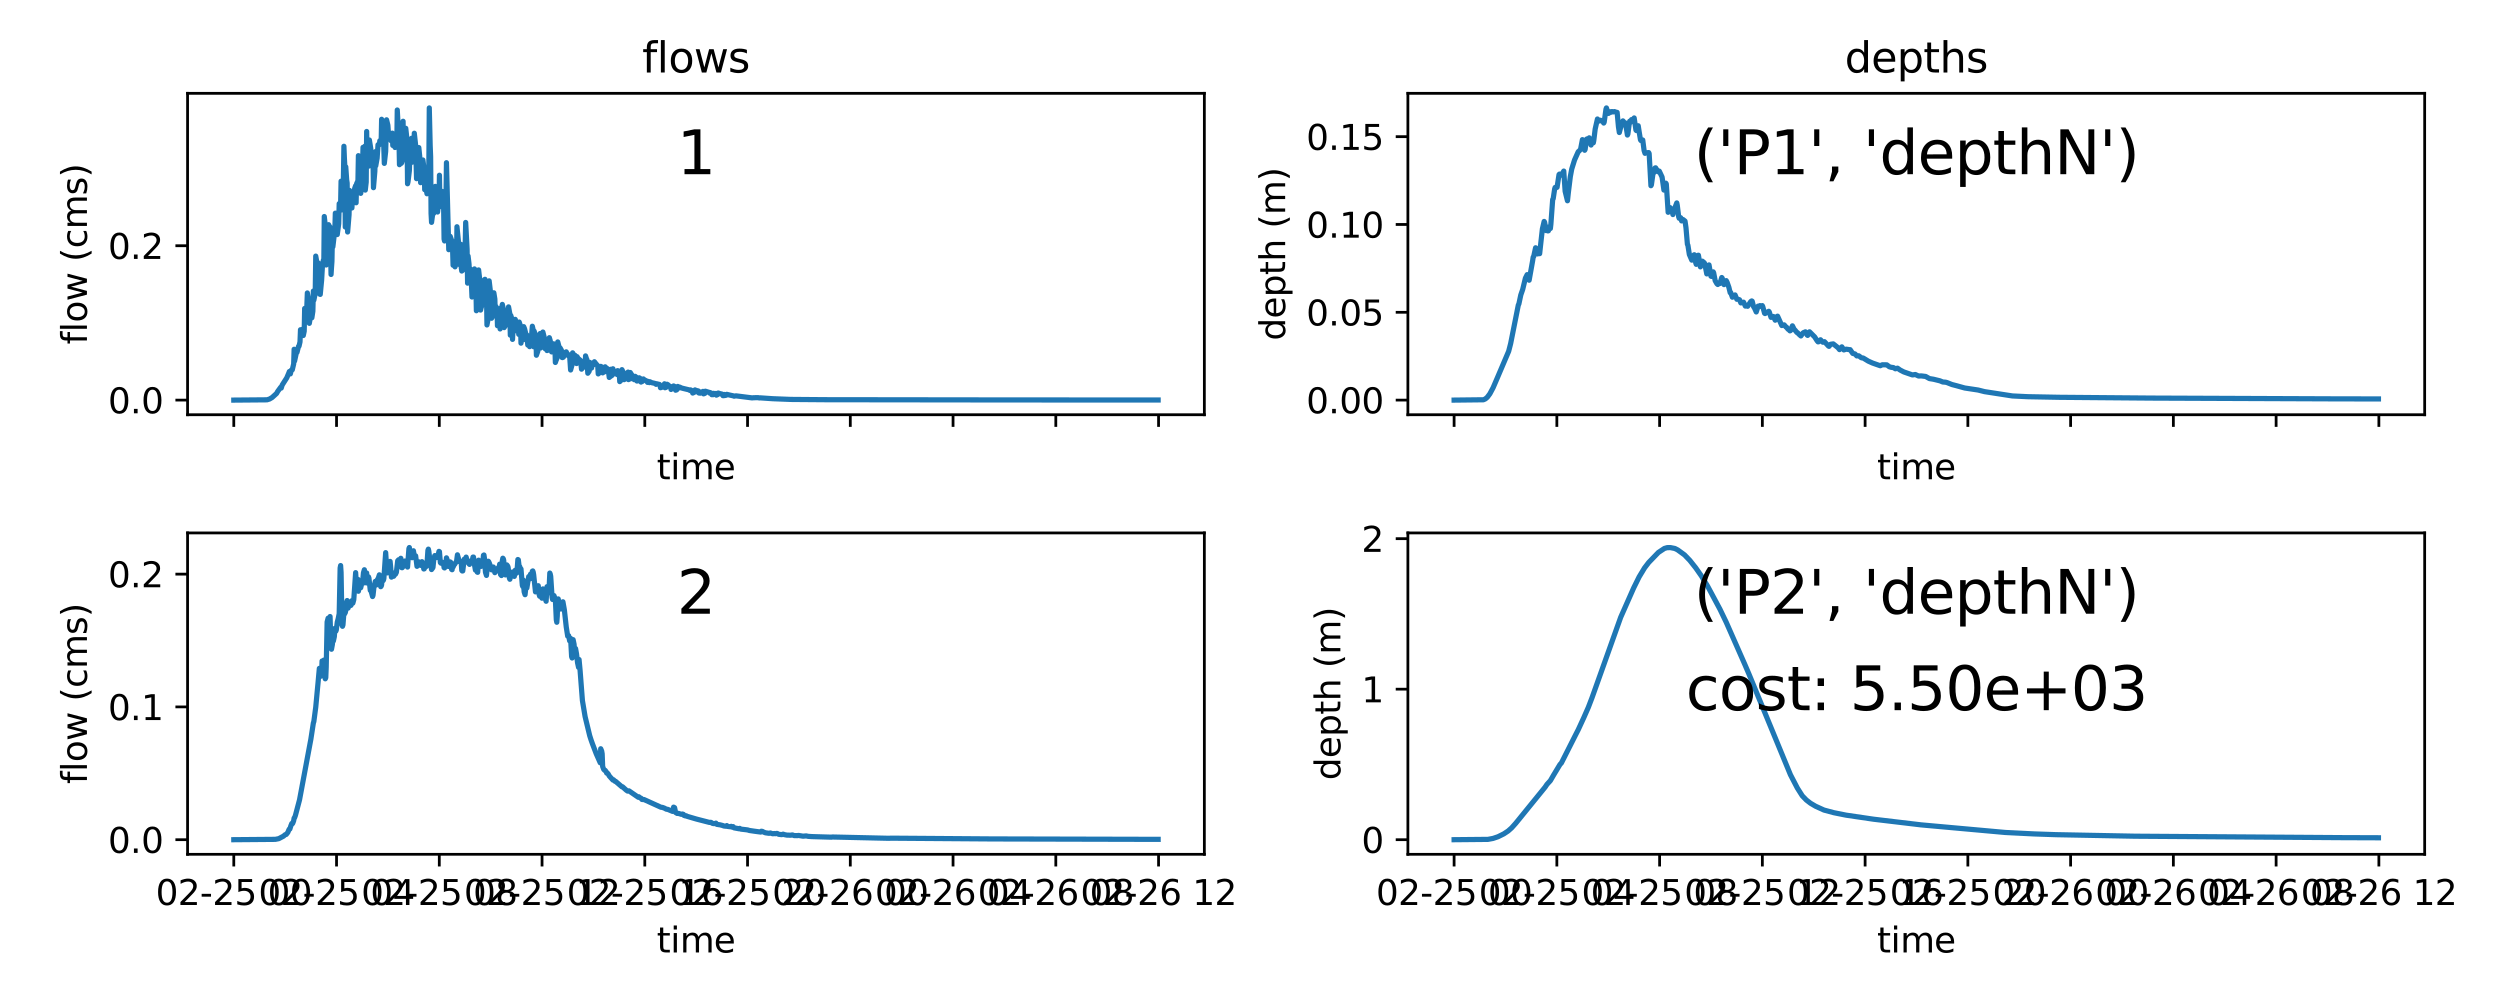 <?xml version="1.0" encoding="utf-8" standalone="no"?>
<!DOCTYPE svg PUBLIC "-//W3C//DTD SVG 1.1//EN"
  "http://www.w3.org/Graphics/SVG/1.1/DTD/svg11.dtd">
<svg xmlns:xlink="http://www.w3.org/1999/xlink" width="720pt" height="288pt" viewBox="0 0 720 288" xmlns="http://www.w3.org/2000/svg" version="1.1">
 <defs>
  <style type="text/css">*{stroke-linejoin: round; stroke-linecap: butt}</style>
 </defs>
 <g id="figure_1">
  <g id="patch_1">
   <path d="M 0 288 
L 720 288 
L 720 0 
L 0 0 
z
" style="fill: #ffffff"/>
  </g>
  <g id="axes_1">
   <g id="patch_2">
    <path d="M 54.02 119.437 
L 346.854 119.437 
L 346.854 26.88 
L 54.02 26.88 
z
" style="fill: #ffffff"/>
   </g>
   <g id="matplotlib.axis_1">
    <g id="xtick_1">
     <g id="line2d_1">
      <defs>
       <path id="mb4690c8801" d="M 0 0 
L 0 3.5 
" style="stroke: #000000; stroke-width: 0.8"/>
      </defs>
      <g>
       <use xlink:href="#mb4690c8801" x="67.331" y="119.437" style="stroke: #000000; stroke-width: 0.8"/>
      </g>
     </g>
    </g>
    <g id="xtick_2">
     <g id="line2d_2">
      <g>
       <use xlink:href="#mb4690c8801" x="96.923" y="119.437" style="stroke: #000000; stroke-width: 0.8"/>
      </g>
     </g>
    </g>
    <g id="xtick_3">
     <g id="line2d_3">
      <g>
       <use xlink:href="#mb4690c8801" x="126.516" y="119.437" style="stroke: #000000; stroke-width: 0.8"/>
      </g>
     </g>
    </g>
    <g id="xtick_4">
     <g id="line2d_4">
      <g>
       <use xlink:href="#mb4690c8801" x="156.109" y="119.437" style="stroke: #000000; stroke-width: 0.8"/>
      </g>
     </g>
    </g>
    <g id="xtick_5">
     <g id="line2d_5">
      <g>
       <use xlink:href="#mb4690c8801" x="185.701" y="119.437" style="stroke: #000000; stroke-width: 0.8"/>
      </g>
     </g>
    </g>
    <g id="xtick_6">
     <g id="line2d_6">
      <g>
       <use xlink:href="#mb4690c8801" x="215.294" y="119.437" style="stroke: #000000; stroke-width: 0.8"/>
      </g>
     </g>
    </g>
    <g id="xtick_7">
     <g id="line2d_7">
      <g>
       <use xlink:href="#mb4690c8801" x="244.887" y="119.437" style="stroke: #000000; stroke-width: 0.8"/>
      </g>
     </g>
    </g>
    <g id="xtick_8">
     <g id="line2d_8">
      <g>
       <use xlink:href="#mb4690c8801" x="274.479" y="119.437" style="stroke: #000000; stroke-width: 0.8"/>
      </g>
     </g>
    </g>
    <g id="xtick_9">
     <g id="line2d_9">
      <g>
       <use xlink:href="#mb4690c8801" x="304.072" y="119.437" style="stroke: #000000; stroke-width: 0.8"/>
      </g>
     </g>
    </g>
    <g id="xtick_10">
     <g id="line2d_10">
      <g>
       <use xlink:href="#mb4690c8801" x="333.665" y="119.437" style="stroke: #000000; stroke-width: 0.8"/>
      </g>
     </g>
    </g>
    <g id="text_1">
     <!-- time -->
     <g transform="translate(189.141 138.035) scale(0.1 -0.1)">
      <defs>
       <path id="DejaVuSans-74" d="M 1172 4494 
L 1172 3500 
L 2356 3500 
L 2356 3053 
L 1172 3053 
L 1172 1153 
Q 1172 725 1289 603 
Q 1406 481 1766 481 
L 2356 481 
L 2356 0 
L 1766 0 
Q 1100 0 847 248 
Q 594 497 594 1153 
L 594 3053 
L 172 3053 
L 172 3500 
L 594 3500 
L 594 4494 
L 1172 4494 
z
" transform="scale(0.016)"/>
       <path id="DejaVuSans-69" d="M 603 3500 
L 1178 3500 
L 1178 0 
L 603 0 
L 603 3500 
z
M 603 4863 
L 1178 4863 
L 1178 4134 
L 603 4134 
L 603 4863 
z
" transform="scale(0.016)"/>
       <path id="DejaVuSans-6d" d="M 3328 2828 
Q 3544 3216 3844 3400 
Q 4144 3584 4550 3584 
Q 5097 3584 5394 3201 
Q 5691 2819 5691 2113 
L 5691 0 
L 5113 0 
L 5113 2094 
Q 5113 2597 4934 2840 
Q 4756 3084 4391 3084 
Q 3944 3084 3684 2787 
Q 3425 2491 3425 1978 
L 3425 0 
L 2847 0 
L 2847 2094 
Q 2847 2600 2669 2842 
Q 2491 3084 2119 3084 
Q 1678 3084 1418 2786 
Q 1159 2488 1159 1978 
L 1159 0 
L 581 0 
L 581 3500 
L 1159 3500 
L 1159 2956 
Q 1356 3278 1631 3431 
Q 1906 3584 2284 3584 
Q 2666 3584 2933 3390 
Q 3200 3197 3328 2828 
z
" transform="scale(0.016)"/>
       <path id="DejaVuSans-65" d="M 3597 1894 
L 3597 1613 
L 953 1613 
Q 991 1019 1311 708 
Q 1631 397 2203 397 
Q 2534 397 2845 478 
Q 3156 559 3463 722 
L 3463 178 
Q 3153 47 2828 -22 
Q 2503 -91 2169 -91 
Q 1331 -91 842 396 
Q 353 884 353 1716 
Q 353 2575 817 3079 
Q 1281 3584 2069 3584 
Q 2775 3584 3186 3129 
Q 3597 2675 3597 1894 
z
M 3022 2063 
Q 3016 2534 2758 2815 
Q 2500 3097 2075 3097 
Q 1594 3097 1305 2825 
Q 1016 2553 972 2059 
L 3022 2063 
z
" transform="scale(0.016)"/>
      </defs>
      <use xlink:href="#DejaVuSans-74"/>
      <use xlink:href="#DejaVuSans-69" x="39.209"/>
      <use xlink:href="#DejaVuSans-6d" x="66.992"/>
      <use xlink:href="#DejaVuSans-65" x="164.404"/>
     </g>
    </g>
   </g>
   <g id="matplotlib.axis_2">
    <g id="ytick_1">
     <g id="line2d_11">
      <defs>
       <path id="m319b1ee4ba" d="M 0 0 
L -3.5 0 
" style="stroke: #000000; stroke-width: 0.8"/>
      </defs>
      <g>
       <use xlink:href="#m319b1ee4ba" x="54.02" y="115.23" style="stroke: #000000; stroke-width: 0.8"/>
      </g>
     </g>
     <g id="text_2">
      <!-- 0.0 -->
      <g transform="translate(31.117 119.029) scale(0.1 -0.1)">
       <defs>
        <path id="DejaVuSans-30" d="M 2034 4250 
Q 1547 4250 1301 3770 
Q 1056 3291 1056 2328 
Q 1056 1369 1301 889 
Q 1547 409 2034 409 
Q 2525 409 2770 889 
Q 3016 1369 3016 2328 
Q 3016 3291 2770 3770 
Q 2525 4250 2034 4250 
z
M 2034 4750 
Q 2819 4750 3233 4129 
Q 3647 3509 3647 2328 
Q 3647 1150 3233 529 
Q 2819 -91 2034 -91 
Q 1250 -91 836 529 
Q 422 1150 422 2328 
Q 422 3509 836 4129 
Q 1250 4750 2034 4750 
z
" transform="scale(0.016)"/>
        <path id="DejaVuSans-2e" d="M 684 794 
L 1344 794 
L 1344 0 
L 684 0 
L 684 794 
z
" transform="scale(0.016)"/>
       </defs>
       <use xlink:href="#DejaVuSans-30"/>
       <use xlink:href="#DejaVuSans-2e" x="63.623"/>
       <use xlink:href="#DejaVuSans-30" x="95.41"/>
      </g>
     </g>
    </g>
    <g id="ytick_2">
     <g id="line2d_12">
      <g>
       <use xlink:href="#m319b1ee4ba" x="54.02" y="70.771" style="stroke: #000000; stroke-width: 0.8"/>
      </g>
     </g>
     <g id="text_3">
      <!-- 0.2 -->
      <g transform="translate(31.117 74.57) scale(0.1 -0.1)">
       <defs>
        <path id="DejaVuSans-32" d="M 1228 531 
L 3431 531 
L 3431 0 
L 469 0 
L 469 531 
Q 828 903 1448 1529 
Q 2069 2156 2228 2338 
Q 2531 2678 2651 2914 
Q 2772 3150 2772 3378 
Q 2772 3750 2511 3984 
Q 2250 4219 1831 4219 
Q 1534 4219 1204 4116 
Q 875 4013 500 3803 
L 500 4441 
Q 881 4594 1212 4672 
Q 1544 4750 1819 4750 
Q 2544 4750 2975 4387 
Q 3406 4025 3406 3419 
Q 3406 3131 3298 2873 
Q 3191 2616 2906 2266 
Q 2828 2175 2409 1742 
Q 1991 1309 1228 531 
z
" transform="scale(0.016)"/>
       </defs>
       <use xlink:href="#DejaVuSans-30"/>
       <use xlink:href="#DejaVuSans-2e" x="63.623"/>
       <use xlink:href="#DejaVuSans-32" x="95.41"/>
      </g>
     </g>
    </g>
    <g id="text_4">
     <!-- flow (cms) -->
     <g transform="translate(25.037 99.171) rotate(-90) scale(0.1 -0.1)">
      <defs>
       <path id="DejaVuSans-66" d="M 2375 4863 
L 2375 4384 
L 1825 4384 
Q 1516 4384 1395 4259 
Q 1275 4134 1275 3809 
L 1275 3500 
L 2222 3500 
L 2222 3053 
L 1275 3053 
L 1275 0 
L 697 0 
L 697 3053 
L 147 3053 
L 147 3500 
L 697 3500 
L 697 3744 
Q 697 4328 969 4595 
Q 1241 4863 1831 4863 
L 2375 4863 
z
" transform="scale(0.016)"/>
       <path id="DejaVuSans-6c" d="M 603 4863 
L 1178 4863 
L 1178 0 
L 603 0 
L 603 4863 
z
" transform="scale(0.016)"/>
       <path id="DejaVuSans-6f" d="M 1959 3097 
Q 1497 3097 1228 2736 
Q 959 2375 959 1747 
Q 959 1119 1226 758 
Q 1494 397 1959 397 
Q 2419 397 2687 759 
Q 2956 1122 2956 1747 
Q 2956 2369 2687 2733 
Q 2419 3097 1959 3097 
z
M 1959 3584 
Q 2709 3584 3137 3096 
Q 3566 2609 3566 1747 
Q 3566 888 3137 398 
Q 2709 -91 1959 -91 
Q 1206 -91 779 398 
Q 353 888 353 1747 
Q 353 2609 779 3096 
Q 1206 3584 1959 3584 
z
" transform="scale(0.016)"/>
       <path id="DejaVuSans-77" d="M 269 3500 
L 844 3500 
L 1563 769 
L 2278 3500 
L 2956 3500 
L 3675 769 
L 4391 3500 
L 4966 3500 
L 4050 0 
L 3372 0 
L 2619 2869 
L 1863 0 
L 1184 0 
L 269 3500 
z
" transform="scale(0.016)"/>
       <path id="DejaVuSans-20" transform="scale(0.016)"/>
       <path id="DejaVuSans-28" d="M 1984 4856 
Q 1566 4138 1362 3434 
Q 1159 2731 1159 2009 
Q 1159 1288 1364 580 
Q 1569 -128 1984 -844 
L 1484 -844 
Q 1016 -109 783 600 
Q 550 1309 550 2009 
Q 550 2706 781 3412 
Q 1013 4119 1484 4856 
L 1984 4856 
z
" transform="scale(0.016)"/>
       <path id="DejaVuSans-63" d="M 3122 3366 
L 3122 2828 
Q 2878 2963 2633 3030 
Q 2388 3097 2138 3097 
Q 1578 3097 1268 2742 
Q 959 2388 959 1747 
Q 959 1106 1268 751 
Q 1578 397 2138 397 
Q 2388 397 2633 464 
Q 2878 531 3122 666 
L 3122 134 
Q 2881 22 2623 -34 
Q 2366 -91 2075 -91 
Q 1284 -91 818 406 
Q 353 903 353 1747 
Q 353 2603 823 3093 
Q 1294 3584 2113 3584 
Q 2378 3584 2631 3529 
Q 2884 3475 3122 3366 
z
" transform="scale(0.016)"/>
       <path id="DejaVuSans-73" d="M 2834 3397 
L 2834 2853 
Q 2591 2978 2328 3040 
Q 2066 3103 1784 3103 
Q 1356 3103 1142 2972 
Q 928 2841 928 2578 
Q 928 2378 1081 2264 
Q 1234 2150 1697 2047 
L 1894 2003 
Q 2506 1872 2764 1633 
Q 3022 1394 3022 966 
Q 3022 478 2636 193 
Q 2250 -91 1575 -91 
Q 1294 -91 989 -36 
Q 684 19 347 128 
L 347 722 
Q 666 556 975 473 
Q 1284 391 1588 391 
Q 1994 391 2212 530 
Q 2431 669 2431 922 
Q 2431 1156 2273 1281 
Q 2116 1406 1581 1522 
L 1381 1569 
Q 847 1681 609 1914 
Q 372 2147 372 2553 
Q 372 3047 722 3315 
Q 1072 3584 1716 3584 
Q 2034 3584 2315 3537 
Q 2597 3491 2834 3397 
z
" transform="scale(0.016)"/>
       <path id="DejaVuSans-29" d="M 513 4856 
L 1013 4856 
Q 1481 4119 1714 3412 
Q 1947 2706 1947 2009 
Q 1947 1309 1714 600 
Q 1481 -109 1013 -844 
L 513 -844 
Q 928 -128 1133 580 
Q 1338 1288 1338 2009 
Q 1338 2731 1133 3434 
Q 928 4138 513 4856 
z
" transform="scale(0.016)"/>
      </defs>
      <use xlink:href="#DejaVuSans-66"/>
      <use xlink:href="#DejaVuSans-6c" x="35.205"/>
      <use xlink:href="#DejaVuSans-6f" x="62.988"/>
      <use xlink:href="#DejaVuSans-77" x="124.17"/>
      <use xlink:href="#DejaVuSans-20" x="205.957"/>
      <use xlink:href="#DejaVuSans-28" x="237.744"/>
      <use xlink:href="#DejaVuSans-63" x="276.758"/>
      <use xlink:href="#DejaVuSans-6d" x="331.738"/>
      <use xlink:href="#DejaVuSans-73" x="429.15"/>
      <use xlink:href="#DejaVuSans-29" x="481.25"/>
     </g>
    </g>
   </g>
   <g id="line2d_13">
    <path d="M 67.331 115.23 
L 76.889 115.147 
L 77.628 114.919 
L 78.368 114.48 
L 79.647 113.317 
L 79.977 112.73 
L 80.861 111.516 
L 80.999 111.761 
L 81.268 110.888 
L 82.587 108.822 
L 83.189 107.399 
L 83.333 107.002 
L 83.617 107.683 
L 83.9 106.595 
L 84.176 106.507 
L 84.579 104.807 
L 84.708 100.592 
L 84.833 103.996 
L 85.388 101.448 
L 85.536 101.48 
L 85.976 99.743 
L 86.118 99.697 
L 86.401 98.467 
L 86.541 94.964 
L 86.677 96.036 
L 87.08 94.836 
L 87.345 96.624 
L 87.61 95.387 
L 87.741 88.837 
L 87.867 92.601 
L 88.245 91.463 
L 88.516 84.369 
L 88.944 86.88 
L 89.087 93.118 
L 89.527 90.48 
L 89.673 91.581 
L 89.817 91.517 
L 90.105 89.634 
L 90.246 83.826 
L 90.384 86.464 
L 90.662 85.118 
L 90.799 83.29 
L 90.935 73.76 
L 91.325 75.967 
L 91.455 81.153 
L 91.586 75.672 
L 91.843 76.003 
L 91.971 75.967 
L 92.1 84.727 
L 92.232 84.784 
L 92.626 80.675 
L 92.885 76.148 
L 93.138 74.897 
L 93.265 75.418 
L 93.391 62.362 
L 93.82 66.17 
L 93.946 76.315 
L 94.071 65.564 
L 94.352 66.401 
L 94.492 72.034 
L 94.636 64.711 
L 94.918 65.297 
L 95.057 65.396 
L 95.343 79.042 
L 95.468 77.071 
L 95.596 75.285 
L 95.721 68.61 
L 95.865 71.091 
L 96.292 67.455 
L 96.432 66.369 
L 96.574 61.394 
L 96.851 61.417 
L 96.989 63.275 
L 97.129 67.546 
L 97.548 64.416 
L 97.688 58.651 
L 97.959 59.015 
L 98.095 59.001 
L 98.228 52.186 
L 98.362 60.469 
L 98.773 59.359 
L 99.046 42.131 
L 99.178 45.404 
L 99.309 47.947 
L 99.443 65.384 
L 99.578 48.043 
L 99.846 51.87 
L 99.979 52.719 
L 100.115 66.813 
L 100.528 61.828 
L 100.666 54.842 
L 100.803 60.106 
L 101.212 57.544 
L 101.348 59.897 
L 101.619 55.904 
L 101.753 55.366 
L 101.888 56.056 
L 102.157 54.22 
L 102.423 53.487 
L 102.556 58.397 
L 102.69 52.932 
L 103.088 52.051 
L 103.22 44.836 
L 103.354 51.332 
L 103.619 50.953 
L 103.75 51.039 
L 103.884 55.688 
L 104.284 52.805 
L 104.548 42.44 
L 104.677 43.642 
L 104.936 45.206 
L 105.067 42.117 
L 105.199 54.745 
L 105.464 52.455 
L 105.598 37.865 
L 105.727 46.773 
L 105.859 46.929 
L 106.12 46.734 
L 106.251 47.824 
L 106.383 40.324 
L 106.771 42.748 
L 106.903 45.472 
L 107.034 44.541 
L 107.295 44.53 
L 107.427 46.223 
L 107.558 54.051 
L 107.957 49.313 
L 108.088 43.691 
L 108.22 47.747 
L 108.612 45.535 
L 108.871 41.683 
L 109.26 41.684 
L 109.389 40.539 
L 109.648 40.801 
L 109.778 40.79 
L 109.907 34.353 
L 110.166 38.278 
L 110.423 38.813 
L 110.682 47.051 
L 111.07 43.64 
L 111.327 34.505 
L 111.709 36.084 
L 111.964 39.676 
L 112.221 39.315 
L 112.348 39.264 
L 112.478 39.591 
L 112.605 40.503 
L 112.862 40.35 
L 112.992 38.349 
L 113.121 41.887 
L 113.251 41.401 
L 113.508 41.355 
L 113.637 40.754 
L 113.766 42.475 
L 114.155 42.35 
L 114.284 41.189 
L 114.412 31.68 
L 114.919 40.864 
L 115.047 47.429 
L 115.308 46.161 
L 115.437 45.97 
L 115.567 47.038 
L 115.696 46.84 
L 115.957 45.924 
L 116.087 34.927 
L 116.216 43.618 
L 116.475 44.001 
L 116.604 44.056 
L 116.734 43.236 
L 116.861 36.954 
L 117.246 40.534 
L 117.375 52.922 
L 117.505 52.365 
L 117.897 49.142 
L 118.027 45.391 
L 118.156 46.967 
L 118.415 46.269 
L 118.544 39.821 
L 118.674 46.723 
L 118.933 45.829 
L 119.062 45.646 
L 119.192 45.102 
L 119.319 38.375 
L 119.703 41.851 
L 119.962 51.456 
L 120.094 50.973 
L 120.357 50.218 
L 120.616 42.504 
L 120.875 45.027 
L 121.134 52.603 
L 121.397 52.062 
L 121.528 52.026 
L 121.66 50.394 
L 121.791 46.077 
L 122.182 49.035 
L 122.313 54.625 
L 122.578 54.4 
L 122.71 54.387 
L 122.975 55.806 
L 123.24 55.567 
L 123.372 55.552 
L 123.505 48.035 
L 123.635 31.087 
L 123.89 41.907 
L 124.019 45.105 
L 124.149 61.492 
L 124.284 64.035 
L 124.691 61.043 
L 124.825 61.531 
L 124.958 61.362 
L 125.227 60.301 
L 125.361 53.682 
L 125.493 57.466 
L 125.893 57.975 
L 126.025 61.059 
L 126.158 59.582 
L 126.426 59.468 
L 126.559 50.469 
L 126.691 58.287 
L 127.093 59.504 
L 127.227 58.571 
L 127.361 55.127 
L 127.759 58.992 
L 127.895 68.855 
L 128.031 69.398 
L 128.306 68.259 
L 128.579 46.855 
L 129.245 71.905 
L 129.522 71.069 
L 129.66 68.076 
L 130.071 69.252 
L 130.209 69.585 
L 130.347 71.792 
L 130.486 76.391 
L 130.766 75.194 
L 130.906 69.604 
L 131.045 76.851 
L 131.464 75.632 
L 131.604 65.306 
L 132.013 69.367 
L 132.151 75.224 
L 132.291 76.172 
L 132.57 76.101 
L 132.71 70.355 
L 132.85 77.155 
L 132.989 78.057 
L 133.273 77.816 
L 133.413 74.597 
L 133.554 77.17 
L 133.836 77.452 
L 134.115 64.069 
L 134.524 71.795 
L 134.664 81.543 
L 134.804 73.73 
L 135.083 76.086 
L 135.223 81.397 
L 135.365 77.355 
L 135.647 78.828 
L 135.932 85.533 
L 136.218 84.319 
L 136.362 84.006 
L 136.506 82.495 
L 136.647 77.451 
L 136.929 79.453 
L 137.071 83.066 
L 137.196 89.492 
L 137.572 87.575 
L 137.841 77.743 
L 138.123 80.19 
L 138.408 89.298 
L 138.554 88.649 
L 138.826 87.842 
L 138.97 83.701 
L 139.095 85.54 
L 139.383 85.779 
L 139.526 80.556 
L 139.668 80.441 
L 140.1 83.651 
L 140.244 93.583 
L 140.626 91.615 
L 140.877 80.886 
L 141.306 84.483 
L 141.575 91.658 
L 141.83 91.016 
L 141.955 91.13 
L 142.083 84.34 
L 142.227 84.323 
L 142.517 86.135 
L 142.642 90.776 
L 142.767 88.163 
L 143.143 88.96 
L 143.269 93.813 
L 143.396 91.769 
L 143.776 91.396 
L 143.904 88.869 
L 144.029 94.735 
L 144.415 93.656 
L 144.543 88.345 
L 144.67 87.671 
L 144.939 88.929 
L 145.19 94.35 
L 145.576 93.722 
L 145.704 92.422 
L 145.831 89.929 
L 146.084 90.922 
L 146.211 91.209 
L 146.464 88.386 
L 146.842 90.44 
L 146.97 96.526 
L 147.099 90.828 
L 147.479 92.01 
L 147.607 97.741 
L 147.736 94.95 
L 147.995 94.761 
L 148.125 95.37 
L 148.382 91.975 
L 148.636 92.749 
L 148.764 94.684 
L 148.893 94.582 
L 149.278 94.816 
L 149.405 96.293 
L 149.532 92.754 
L 149.917 93.919 
L 150.044 98.829 
L 150.174 96.399 
L 150.433 96.24 
L 150.564 96.221 
L 150.694 97.864 
L 150.825 94.076 
L 151.084 94.711 
L 151.477 96.347 
L 151.74 96.474 
L 152.001 99.368 
L 152.264 98.727 
L 152.395 98.547 
L 152.527 99.831 
L 152.658 98.686 
L 152.919 98.422 
L 153.051 97.155 
L 153.312 93.957 
L 153.569 95.068 
L 153.698 99.862 
L 153.827 95.343 
L 154.218 96.573 
L 154.349 97.029 
L 154.483 102.307 
L 154.884 101.166 
L 155.017 99.19 
L 155.149 99.686 
L 155.416 99.534 
L 155.55 96.059 
L 155.683 100.227 
L 155.948 99.868 
L 156.084 99.813 
L 156.349 95.628 
L 156.742 97.181 
L 157.009 100.436 
L 157.278 100.339 
L 157.411 100.487 
L 157.545 100.961 
L 157.948 100.812 
L 158.213 97.256 
L 158.474 98.151 
L 158.737 100.508 
L 158.871 101.35 
L 159.273 101.245 
L 159.409 99.008 
L 159.81 99.843 
L 159.943 104.387 
L 160.219 103.587 
L 160.356 103.368 
L 160.634 98.479 
L 160.901 99.506 
L 161.17 100.426 
L 161.304 100.185 
L 161.709 100.903 
L 161.846 102.941 
L 161.982 102.989 
L 162.255 102.858 
L 162.391 102.476 
L 162.529 101.5 
L 162.8 101.786 
L 163.075 101.331 
L 163.632 102.432 
L 163.772 102.149 
L 164.053 102.423 
L 164.335 106.556 
L 164.769 104.997 
L 164.914 101.616 
L 165.336 102.354 
L 165.478 104.164 
L 165.619 102.346 
L 165.903 102.768 
L 166.047 104.698 
L 166.191 102.721 
L 166.478 103.225 
L 167.206 103.812 
L 167.477 106.322 
L 167.605 106.164 
L 167.734 106.021 
L 167.861 105.204 
L 167.991 105.734 
L 168.248 105.326 
L 168.377 105.286 
L 168.507 105.675 
L 168.638 102.502 
L 168.897 103.31 
L 169.027 103.549 
L 169.288 107.488 
L 169.697 106.9 
L 169.832 104.36 
L 170.235 104.708 
L 170.369 105.993 
L 170.504 104.599 
L 170.778 104.971 
L 170.913 105.075 
L 171.186 104.178 
L 171.597 104.713 
L 172.15 105.339 
L 172.29 107.687 
L 172.722 107.312 
L 172.865 106.844 
L 173.009 105.515 
L 173.424 105.741 
L 173.564 107.384 
L 173.854 107.166 
L 174.002 107.135 
L 174.148 105.845 
L 174.292 105.641 
L 174.579 105.982 
L 174.725 106.989 
L 174.873 106.129 
L 175.165 106.397 
L 175.461 108.705 
L 175.613 108.576 
L 175.765 108.459 
L 175.917 106.352 
L 176.067 108.261 
L 176.369 108.008 
L 176.521 106.206 
L 176.671 107.212 
L 176.971 107.278 
L 177.123 107.048 
L 177.274 107.451 
L 177.576 107.486 
L 177.728 107.873 
L 177.88 106.745 
L 178.334 107.238 
L 178.488 109.902 
L 178.868 109.522 
L 178.996 108.958 
L 179.121 106.462 
L 179.427 107.112 
L 179.581 107.301 
L 179.735 109.341 
L 179.988 109.18 
L 180.116 109.139 
L 180.243 108.215 
L 180.37 108.855 
L 180.623 108.755 
L 180.751 108.765 
L 180.878 107.165 
L 181.003 109.327 
L 181.26 109.163 
L 181.388 109.151 
L 181.515 107.281 
L 181.893 107.897 
L 182.019 108.035 
L 182.144 109.077 
L 182.53 109.141 
L 182.66 109.348 
L 182.921 108.384 
L 183.305 108.686 
L 183.435 109.736 
L 183.831 109.665 
L 184.094 108.804 
L 184.487 109.067 
L 184.618 110.04 
L 184.75 109.803 
L 185.017 109.839 
L 185.15 109.691 
L 185.286 109.135 
L 185.551 109.384 
L 186.217 109.711 
L 186.486 110.123 
L 186.622 109.833 
L 186.893 109.924 
L 187.029 110.197 
L 187.164 109.943 
L 187.709 110.215 
L 188.26 110.334 
L 188.815 110.479 
L 188.952 110.69 
L 189.092 110.522 
L 189.935 110.724 
L 190.074 110.888 
L 190.216 111.668 
L 190.652 111.522 
L 190.796 111.118 
L 190.94 111.306 
L 191.227 111.309 
L 191.371 110.533 
L 191.515 111.669 
L 191.807 111.567 
L 192.097 110.66 
L 192.382 110.816 
L 192.67 111.114 
L 192.96 111.273 
L 193.106 111.31 
L 193.254 112.161 
L 193.402 111.666 
L 193.847 111.605 
L 193.993 111.154 
L 194.281 111.295 
L 194.573 112.381 
L 194.877 112.278 
L 195.031 111.94 
L 195.181 111.294 
L 195.479 111.439 
L 195.629 111.73 
L 195.779 111.494 
L 196.231 111.723 
L 196.688 111.853 
L 198.389 112.258 
L 198.545 112.291 
L 198.704 112.459 
L 198.862 112.283 
L 199.339 112.527 
L 199.499 113.199 
L 199.992 112.955 
L 200.156 112.291 
L 200.477 112.443 
L 200.639 112.838 
L 200.8 112.509 
L 201.124 112.604 
L 201.287 113.189 
L 201.704 113.231 
L 201.829 112.904 
L 202.331 112.965 
L 202.456 112.719 
L 202.622 113.427 
L 203.007 113.285 
L 203.134 112.668 
L 204.225 113.001 
L 204.353 113.194 
L 204.48 113.043 
L 204.865 113.237 
L 204.992 113.671 
L 205.391 113.667 
L 205.524 113.275 
L 205.658 113.493 
L 206.054 113.501 
L 206.186 113.314 
L 206.32 113.806 
L 206.724 113.611 
L 206.86 113.187 
L 207.257 113.338 
L 207.925 113.496 
L 208.198 113.947 
L 208.477 113.944 
L 208.617 113.607 
L 208.757 113.909 
L 209.176 113.816 
L 209.316 113.57 
L 210.008 113.741 
L 211.137 113.989 
L 211.424 114.101 
L 211.716 114.036 
L 212.01 114.01 
L 216.615 114.592 
L 216.942 114.556 
L 217.928 114.522 
L 218.422 114.531 
L 218.588 114.612 
L 218.919 114.58 
L 222.579 114.83 
L 227.75 115.033 
L 237.737 115.115 
L 291.374 115.185 
L 333.543 115.202 
L 333.543 115.202 
" clip-path="url(#p59af2312f5)" style="fill: none; stroke: #1f77b4; stroke-width: 1.5; stroke-linecap: square"/>
   </g>
   <g id="patch_3">
    <path d="M 54.02 119.437 
L 54.02 26.88 
" style="fill: none; stroke: #000000; stroke-width: 0.8; stroke-linejoin: miter; stroke-linecap: square"/>
   </g>
   <g id="patch_4">
    <path d="M 346.854 119.437 
L 346.854 26.88 
" style="fill: none; stroke: #000000; stroke-width: 0.8; stroke-linejoin: miter; stroke-linecap: square"/>
   </g>
   <g id="patch_5">
    <path d="M 54.02 119.437 
L 346.854 119.437 
" style="fill: none; stroke: #000000; stroke-width: 0.8; stroke-linejoin: miter; stroke-linecap: square"/>
   </g>
   <g id="patch_6">
    <path d="M 54.02 26.88 
L 346.854 26.88 
" style="fill: none; stroke: #000000; stroke-width: 0.8; stroke-linejoin: miter; stroke-linecap: square"/>
   </g>
   <g id="text_5">
    <!-- 1 -->
    <g transform="translate(194.94 50.16) scale(0.173 -0.173)">
     <defs>
      <path id="DejaVuSans-31" d="M 794 531 
L 1825 531 
L 1825 4091 
L 703 3866 
L 703 4441 
L 1819 4666 
L 2450 4666 
L 2450 531 
L 3481 531 
L 3481 0 
L 794 0 
L 794 531 
z
" transform="scale(0.016)"/>
     </defs>
     <use xlink:href="#DejaVuSans-31"/>
    </g>
   </g>
   <g id="text_6">
    <!-- flows -->
    <g transform="translate(184.954 20.88) scale(0.12 -0.12)">
     <use xlink:href="#DejaVuSans-66"/>
     <use xlink:href="#DejaVuSans-6c" x="35.205"/>
     <use xlink:href="#DejaVuSans-6f" x="62.988"/>
     <use xlink:href="#DejaVuSans-77" x="124.17"/>
     <use xlink:href="#DejaVuSans-73" x="205.957"/>
    </g>
   </g>
  </g>
  <g id="axes_2">
   <g id="patch_7">
    <path d="M 405.47 119.437 
L 698.304 119.437 
L 698.304 26.88 
L 405.47 26.88 
z
" style="fill: #ffffff"/>
   </g>
   <g id="matplotlib.axis_3">
    <g id="xtick_11">
     <g id="line2d_14">
      <g>
       <use xlink:href="#mb4690c8801" x="418.781" y="119.437" style="stroke: #000000; stroke-width: 0.8"/>
      </g>
     </g>
    </g>
    <g id="xtick_12">
     <g id="line2d_15">
      <g>
       <use xlink:href="#mb4690c8801" x="448.373" y="119.437" style="stroke: #000000; stroke-width: 0.8"/>
      </g>
     </g>
    </g>
    <g id="xtick_13">
     <g id="line2d_16">
      <g>
       <use xlink:href="#mb4690c8801" x="477.966" y="119.437" style="stroke: #000000; stroke-width: 0.8"/>
      </g>
     </g>
    </g>
    <g id="xtick_14">
     <g id="line2d_17">
      <g>
       <use xlink:href="#mb4690c8801" x="507.559" y="119.437" style="stroke: #000000; stroke-width: 0.8"/>
      </g>
     </g>
    </g>
    <g id="xtick_15">
     <g id="line2d_18">
      <g>
       <use xlink:href="#mb4690c8801" x="537.151" y="119.437" style="stroke: #000000; stroke-width: 0.8"/>
      </g>
     </g>
    </g>
    <g id="xtick_16">
     <g id="line2d_19">
      <g>
       <use xlink:href="#mb4690c8801" x="566.744" y="119.437" style="stroke: #000000; stroke-width: 0.8"/>
      </g>
     </g>
    </g>
    <g id="xtick_17">
     <g id="line2d_20">
      <g>
       <use xlink:href="#mb4690c8801" x="596.337" y="119.437" style="stroke: #000000; stroke-width: 0.8"/>
      </g>
     </g>
    </g>
    <g id="xtick_18">
     <g id="line2d_21">
      <g>
       <use xlink:href="#mb4690c8801" x="625.929" y="119.437" style="stroke: #000000; stroke-width: 0.8"/>
      </g>
     </g>
    </g>
    <g id="xtick_19">
     <g id="line2d_22">
      <g>
       <use xlink:href="#mb4690c8801" x="655.522" y="119.437" style="stroke: #000000; stroke-width: 0.8"/>
      </g>
     </g>
    </g>
    <g id="xtick_20">
     <g id="line2d_23">
      <g>
       <use xlink:href="#mb4690c8801" x="685.115" y="119.437" style="stroke: #000000; stroke-width: 0.8"/>
      </g>
     </g>
    </g>
    <g id="text_7">
     <!-- time -->
     <g transform="translate(540.591 138.035) scale(0.1 -0.1)">
      <use xlink:href="#DejaVuSans-74"/>
      <use xlink:href="#DejaVuSans-69" x="39.209"/>
      <use xlink:href="#DejaVuSans-6d" x="66.992"/>
      <use xlink:href="#DejaVuSans-65" x="164.404"/>
     </g>
    </g>
   </g>
   <g id="matplotlib.axis_4">
    <g id="ytick_3">
     <g id="line2d_24">
      <g>
       <use xlink:href="#m319b1ee4ba" x="405.47" y="115.23" style="stroke: #000000; stroke-width: 0.8"/>
      </g>
     </g>
     <g id="text_8">
      <!-- 0.00 -->
      <g transform="translate(376.204 119.029) scale(0.1 -0.1)">
       <use xlink:href="#DejaVuSans-30"/>
       <use xlink:href="#DejaVuSans-2e" x="63.623"/>
       <use xlink:href="#DejaVuSans-30" x="95.41"/>
       <use xlink:href="#DejaVuSans-30" x="159.033"/>
      </g>
     </g>
    </g>
    <g id="ytick_4">
     <g id="line2d_25">
      <g>
       <use xlink:href="#m319b1ee4ba" x="405.47" y="89.941" style="stroke: #000000; stroke-width: 0.8"/>
      </g>
     </g>
     <g id="text_9">
      <!-- 0.05 -->
      <g transform="translate(376.204 93.74) scale(0.1 -0.1)">
       <defs>
        <path id="DejaVuSans-35" d="M 691 4666 
L 3169 4666 
L 3169 4134 
L 1269 4134 
L 1269 2991 
Q 1406 3038 1543 3061 
Q 1681 3084 1819 3084 
Q 2600 3084 3056 2656 
Q 3513 2228 3513 1497 
Q 3513 744 3044 326 
Q 2575 -91 1722 -91 
Q 1428 -91 1123 -41 
Q 819 9 494 109 
L 494 744 
Q 775 591 1075 516 
Q 1375 441 1709 441 
Q 2250 441 2565 725 
Q 2881 1009 2881 1497 
Q 2881 1984 2565 2268 
Q 2250 2553 1709 2553 
Q 1456 2553 1204 2497 
Q 953 2441 691 2322 
L 691 4666 
z
" transform="scale(0.016)"/>
       </defs>
       <use xlink:href="#DejaVuSans-30"/>
       <use xlink:href="#DejaVuSans-2e" x="63.623"/>
       <use xlink:href="#DejaVuSans-30" x="95.41"/>
       <use xlink:href="#DejaVuSans-35" x="159.033"/>
      </g>
     </g>
    </g>
    <g id="ytick_5">
     <g id="line2d_26">
      <g>
       <use xlink:href="#m319b1ee4ba" x="405.47" y="64.653" style="stroke: #000000; stroke-width: 0.8"/>
      </g>
     </g>
     <g id="text_10">
      <!-- 0.10 -->
      <g transform="translate(376.204 68.452) scale(0.1 -0.1)">
       <use xlink:href="#DejaVuSans-30"/>
       <use xlink:href="#DejaVuSans-2e" x="63.623"/>
       <use xlink:href="#DejaVuSans-31" x="95.41"/>
       <use xlink:href="#DejaVuSans-30" x="159.033"/>
      </g>
     </g>
    </g>
    <g id="ytick_6">
     <g id="line2d_27">
      <g>
       <use xlink:href="#m319b1ee4ba" x="405.47" y="39.364" style="stroke: #000000; stroke-width: 0.8"/>
      </g>
     </g>
     <g id="text_11">
      <!-- 0.15 -->
      <g transform="translate(376.204 43.163) scale(0.1 -0.1)">
       <use xlink:href="#DejaVuSans-30"/>
       <use xlink:href="#DejaVuSans-2e" x="63.623"/>
       <use xlink:href="#DejaVuSans-31" x="95.41"/>
       <use xlink:href="#DejaVuSans-35" x="159.033"/>
      </g>
     </g>
    </g>
    <g id="text_12">
     <!-- depth (m) -->
     <g transform="translate(370.125 98.073) rotate(-90) scale(0.1 -0.1)">
      <defs>
       <path id="DejaVuSans-64" d="M 2906 2969 
L 2906 4863 
L 3481 4863 
L 3481 0 
L 2906 0 
L 2906 525 
Q 2725 213 2448 61 
Q 2172 -91 1784 -91 
Q 1150 -91 751 415 
Q 353 922 353 1747 
Q 353 2572 751 3078 
Q 1150 3584 1784 3584 
Q 2172 3584 2448 3432 
Q 2725 3281 2906 2969 
z
M 947 1747 
Q 947 1113 1208 752 
Q 1469 391 1925 391 
Q 2381 391 2643 752 
Q 2906 1113 2906 1747 
Q 2906 2381 2643 2742 
Q 2381 3103 1925 3103 
Q 1469 3103 1208 2742 
Q 947 2381 947 1747 
z
" transform="scale(0.016)"/>
       <path id="DejaVuSans-70" d="M 1159 525 
L 1159 -1331 
L 581 -1331 
L 581 3500 
L 1159 3500 
L 1159 2969 
Q 1341 3281 1617 3432 
Q 1894 3584 2278 3584 
Q 2916 3584 3314 3078 
Q 3713 2572 3713 1747 
Q 3713 922 3314 415 
Q 2916 -91 2278 -91 
Q 1894 -91 1617 61 
Q 1341 213 1159 525 
z
M 3116 1747 
Q 3116 2381 2855 2742 
Q 2594 3103 2138 3103 
Q 1681 3103 1420 2742 
Q 1159 2381 1159 1747 
Q 1159 1113 1420 752 
Q 1681 391 2138 391 
Q 2594 391 2855 752 
Q 3116 1113 3116 1747 
z
" transform="scale(0.016)"/>
       <path id="DejaVuSans-68" d="M 3513 2113 
L 3513 0 
L 2938 0 
L 2938 2094 
Q 2938 2591 2744 2837 
Q 2550 3084 2163 3084 
Q 1697 3084 1428 2787 
Q 1159 2491 1159 1978 
L 1159 0 
L 581 0 
L 581 4863 
L 1159 4863 
L 1159 2956 
Q 1366 3272 1645 3428 
Q 1925 3584 2291 3584 
Q 2894 3584 3203 3211 
Q 3513 2838 3513 2113 
z
" transform="scale(0.016)"/>
      </defs>
      <use xlink:href="#DejaVuSans-64"/>
      <use xlink:href="#DejaVuSans-65" x="63.477"/>
      <use xlink:href="#DejaVuSans-70" x="125"/>
      <use xlink:href="#DejaVuSans-74" x="188.477"/>
      <use xlink:href="#DejaVuSans-68" x="227.686"/>
      <use xlink:href="#DejaVuSans-20" x="291.064"/>
      <use xlink:href="#DejaVuSans-28" x="322.852"/>
      <use xlink:href="#DejaVuSans-6d" x="361.865"/>
      <use xlink:href="#DejaVuSans-29" x="459.277"/>
     </g>
    </g>
   </g>
   <g id="line2d_28">
    <path d="M 418.781 115.23 
L 427.229 115.132 
L 427.784 114.88 
L 428.339 114.409 
L 429.078 113.419 
L 430.003 111.686 
L 431.265 108.751 
L 434.494 101.171 
L 435.067 98.946 
L 437.282 87.811 
L 437.426 87.581 
L 437.991 84.941 
L 438.53 83.383 
L 439.317 80.108 
L 439.82 79.098 
L 440.394 80.702 
L 441.411 75.026 
L 441.555 74.038 
L 441.696 73.908 
L 442.249 71.359 
L 442.385 71.473 
L 442.775 73.133 
L 442.905 72.922 
L 443.166 73.059 
L 443.421 73.05 
L 443.682 70.634 
L 444.206 65.928 
L 444.715 63.776 
L 444.841 63.977 
L 445.27 66.404 
L 445.396 65.626 
L 445.802 66.502 
L 445.942 66.466 
L 446.086 65.375 
L 446.368 65.754 
L 446.507 65.806 
L 446.647 64.623 
L 447.171 57.456 
L 447.315 57.272 
L 447.742 54.403 
L 447.882 53.983 
L 448.162 54.075 
L 448.439 53.936 
L 448.998 50.275 
L 449.138 50.137 
L 449.409 50.22 
L 449.545 50.202 
L 449.678 50.448 
L 449.947 49.99 
L 450.363 49.272 
L 450.759 55.097 
L 451.429 57.822 
L 451.702 55.317 
L 452.253 50.86 
L 452.662 48.67 
L 453.472 46.066 
L 454.538 43.68 
L 454.804 43.474 
L 455.2 43.016 
L 455.734 40.217 
L 455.866 40.519 
L 456.256 42.835 
L 456.386 43.274 
L 456.517 43.029 
L 456.914 40.101 
L 457.048 40 
L 457.177 40.09 
L 457.57 39.892 
L 457.701 39.693 
L 458.221 41.774 
L 458.353 41.262 
L 458.877 41.129 
L 459.008 40.482 
L 459.407 37.186 
L 460.062 34.275 
L 460.192 34.79 
L 460.58 34.852 
L 460.71 34.821 
L 460.839 34.623 
L 461.487 34.803 
L 461.873 35.439 
L 462 35.194 
L 462.52 31.438 
L 462.65 31.087 
L 463.159 32.671 
L 463.287 32.648 
L 463.671 32.206 
L 463.798 32.179 
L 463.928 32.341 
L 464.185 32.144 
L 464.312 32.123 
L 464.571 32.23 
L 464.958 32.139 
L 465.475 32.324 
L 465.734 32.367 
L 466.114 36.517 
L 466.369 38.163 
L 466.758 36.661 
L 467.407 34.816 
L 467.796 35.295 
L 468.054 35.377 
L 468.184 35.638 
L 468.696 38.89 
L 468.825 38.641 
L 469.218 35.607 
L 469.347 34.917 
L 469.477 35.318 
L 469.865 34.454 
L 469.994 34.467 
L 470.124 34.609 
L 470.642 33.969 
L 471.153 37.456 
L 471.283 37.604 
L 471.807 36.218 
L 472.066 37.899 
L 472.454 40.262 
L 472.584 40.467 
L 472.847 40.251 
L 473.11 40.323 
L 473.5 43.351 
L 473.763 44.159 
L 474.028 44.002 
L 474.822 43.948 
L 474.955 44.221 
L 475.469 53.481 
L 475.599 53.256 
L 476.005 50.362 
L 476.141 49.771 
L 476.275 49.767 
L 476.677 48.367 
L 476.811 48.333 
L 477.076 48.773 
L 477.343 49.033 
L 477.475 49.456 
L 477.876 49.287 
L 478.141 49.851 
L 478.677 50.996 
L 479.209 54.736 
L 479.345 54.424 
L 479.756 52.753 
L 479.894 52.961 
L 480.424 61.138 
L 480.557 60.988 
L 480.972 59.788 
L 481.11 59.98 
L 481.521 60.89 
L 481.659 61.153 
L 481.797 61.792 
L 482.216 60.007 
L 482.356 59.872 
L 482.914 58.439 
L 483.054 59.132 
L 483.463 62.476 
L 483.601 62.857 
L 483.88 62.68 
L 484.02 62.69 
L 484.16 62.904 
L 484.3 63.622 
L 484.581 63.306 
L 484.723 63.236 
L 485.286 63.677 
L 485.565 65.604 
L 485.974 70.372 
L 486.114 70.61 
L 486.533 73.293 
L 487.238 74.919 
L 487.812 73.452 
L 487.956 73.367 
L 488.379 75.726 
L 488.521 76.131 
L 489.022 73.523 
L 489.147 73.506 
L 489.715 76.858 
L 490.004 75.967 
L 490.276 75.22 
L 490.689 75.567 
L 490.833 75.676 
L 490.976 75.969 
L 491.55 78.885 
L 491.694 78.445 
L 492.076 76.462 
L 492.201 76.297 
L 492.756 79.544 
L 492.9 79.607 
L 493.405 78.3 
L 493.533 78.566 
L 493.967 80.826 
L 494.468 81.706 
L 494.719 81.932 
L 495.099 81.504 
L 495.226 81.433 
L 495.354 81.633 
L 495.865 79.928 
L 495.993 80.068 
L 496.389 81.697 
L 496.515 81.966 
L 496.897 81.102 
L 497.154 80.821 
L 497.409 81.31 
L 497.914 82.736 
L 498.292 84.305 
L 498.42 84.199 
L 498.929 85.593 
L 499.186 85.242 
L 499.702 84.942 
L 500.214 86.191 
L 500.343 86.116 
L 500.982 86.335 
L 501.367 87.239 
L 502.144 87.026 
L 502.666 88.154 
L 502.797 88.045 
L 503.321 88.209 
L 504.24 86.827 
L 504.501 86.669 
L 504.632 86.757 
L 505.019 88.301 
L 505.277 88.679 
L 505.799 89.843 
L 506.334 88.172 
L 506.467 88.302 
L 506.866 88.015 
L 507.133 88.256 
L 507.534 88.015 
L 507.668 88.277 
L 508.192 90.215 
L 508.325 90.305 
L 509.398 89.656 
L 509.531 89.784 
L 510.055 91.398 
L 510.59 91.201 
L 510.723 91.15 
L 511.26 92.216 
L 511.393 92.099 
L 511.806 91.115 
L 511.946 91.061 
L 513.159 93.753 
L 513.841 93.559 
L 514.388 94.2 
L 514.525 94.242 
L 514.942 94.808 
L 515.082 94.846 
L 515.503 95.284 
L 515.643 95.229 
L 515.929 94.534 
L 516.219 93.842 
L 516.786 94.972 
L 516.928 95.026 
L 517.497 95.747 
L 517.641 95.78 
L 518.218 96.366 
L 518.656 96.753 
L 518.927 96.372 
L 519.311 95.839 
L 519.827 95.625 
L 519.957 95.565 
L 520.088 95.678 
L 520.477 96.51 
L 520.606 96.594 
L 521.147 95.559 
L 522.636 97.047 
L 523.323 98.132 
L 523.6 98.456 
L 523.74 98.438 
L 524.315 97.855 
L 524.874 98.499 
L 525.014 98.563 
L 525.452 98.405 
L 526.615 99.674 
L 526.761 99.747 
L 527.215 99.145 
L 527.971 99.04 
L 528.421 99.393 
L 529.33 100.12 
L 529.784 100.687 
L 530.063 100.363 
L 530.446 99.89 
L 530.725 100.306 
L 531.031 100.778 
L 531.311 100.689 
L 531.693 100.556 
L 532.71 100.715 
L 532.838 100.699 
L 533.594 101.781 
L 534.241 101.94 
L 534.755 102.503 
L 535.281 102.459 
L 535.544 102.638 
L 536.068 103.044 
L 536.6 103.112 
L 538.072 104.008 
L 539.297 104.558 
L 541.103 105.19 
L 541.524 105.329 
L 542.102 105.05 
L 542.533 105.067 
L 543.403 105.075 
L 544.12 105.625 
L 544.704 105.793 
L 545.297 105.858 
L 545.875 106.212 
L 546.481 106.035 
L 547.229 106.564 
L 548.29 107.115 
L 550.789 107.982 
L 551.606 107.858 
L 552.574 108.308 
L 553.026 108.261 
L 553.405 108.27 
L 554.2 108.372 
L 554.584 108.416 
L 555.675 109.032 
L 556.841 109.219 
L 558.707 109.679 
L 559.51 110.012 
L 560.347 110.077 
L 560.766 110.191 
L 562.161 110.746 
L 563.46 111.084 
L 565.848 111.746 
L 566.937 111.909 
L 569.707 112.329 
L 571.542 112.79 
L 579.569 114.032 
L 584.008 114.248 
L 593.071 114.423 
L 619.704 114.65 
L 673.156 114.874 
L 684.993 114.893 
L 684.993 114.893 
" clip-path="url(#p1eca1ac096)" style="fill: none; stroke: #1f77b4; stroke-width: 1.5; stroke-linecap: square"/>
   </g>
   <g id="patch_8">
    <path d="M 405.47 119.437 
L 405.47 26.88 
" style="fill: none; stroke: #000000; stroke-width: 0.8; stroke-linejoin: miter; stroke-linecap: square"/>
   </g>
   <g id="patch_9">
    <path d="M 698.304 119.437 
L 698.304 26.88 
" style="fill: none; stroke: #000000; stroke-width: 0.8; stroke-linejoin: miter; stroke-linecap: square"/>
   </g>
   <g id="patch_10">
    <path d="M 405.47 119.437 
L 698.304 119.437 
" style="fill: none; stroke: #000000; stroke-width: 0.8; stroke-linejoin: miter; stroke-linecap: square"/>
   </g>
   <g id="patch_11">
    <path d="M 405.47 26.88 
L 698.304 26.88 
" style="fill: none; stroke: #000000; stroke-width: 0.8; stroke-linejoin: miter; stroke-linecap: square"/>
   </g>
   <g id="text_13">
    <!-- ('P1', 'depthN') -->
    <g transform="translate(487.835 50.16) scale(0.173 -0.173)">
     <defs>
      <path id="DejaVuSans-27" d="M 1147 4666 
L 1147 2931 
L 616 2931 
L 616 4666 
L 1147 4666 
z
" transform="scale(0.016)"/>
      <path id="DejaVuSans-50" d="M 1259 4147 
L 1259 2394 
L 2053 2394 
Q 2494 2394 2734 2622 
Q 2975 2850 2975 3272 
Q 2975 3691 2734 3919 
Q 2494 4147 2053 4147 
L 1259 4147 
z
M 628 4666 
L 2053 4666 
Q 2838 4666 3239 4311 
Q 3641 3956 3641 3272 
Q 3641 2581 3239 2228 
Q 2838 1875 2053 1875 
L 1259 1875 
L 1259 0 
L 628 0 
L 628 4666 
z
" transform="scale(0.016)"/>
      <path id="DejaVuSans-2c" d="M 750 794 
L 1409 794 
L 1409 256 
L 897 -744 
L 494 -744 
L 750 256 
L 750 794 
z
" transform="scale(0.016)"/>
      <path id="DejaVuSans-4e" d="M 628 4666 
L 1478 4666 
L 3547 763 
L 3547 4666 
L 4159 4666 
L 4159 0 
L 3309 0 
L 1241 3903 
L 1241 0 
L 628 0 
L 628 4666 
z
" transform="scale(0.016)"/>
     </defs>
     <use xlink:href="#DejaVuSans-28"/>
     <use xlink:href="#DejaVuSans-27" x="39.014"/>
     <use xlink:href="#DejaVuSans-50" x="66.504"/>
     <use xlink:href="#DejaVuSans-31" x="126.807"/>
     <use xlink:href="#DejaVuSans-27" x="190.43"/>
     <use xlink:href="#DejaVuSans-2c" x="217.92"/>
     <use xlink:href="#DejaVuSans-20" x="249.707"/>
     <use xlink:href="#DejaVuSans-27" x="281.494"/>
     <use xlink:href="#DejaVuSans-64" x="308.984"/>
     <use xlink:href="#DejaVuSans-65" x="372.461"/>
     <use xlink:href="#DejaVuSans-70" x="433.984"/>
     <use xlink:href="#DejaVuSans-74" x="497.461"/>
     <use xlink:href="#DejaVuSans-68" x="536.67"/>
     <use xlink:href="#DejaVuSans-4e" x="600.049"/>
     <use xlink:href="#DejaVuSans-27" x="674.854"/>
     <use xlink:href="#DejaVuSans-29" x="702.344"/>
    </g>
   </g>
   <g id="text_14">
    <!-- depths -->
    <g transform="translate(531.297 20.88) scale(0.12 -0.12)">
     <use xlink:href="#DejaVuSans-64"/>
     <use xlink:href="#DejaVuSans-65" x="63.477"/>
     <use xlink:href="#DejaVuSans-70" x="125"/>
     <use xlink:href="#DejaVuSans-74" x="188.477"/>
     <use xlink:href="#DejaVuSans-68" x="227.686"/>
     <use xlink:href="#DejaVuSans-73" x="291.064"/>
    </g>
   </g>
  </g>
  <g id="axes_3">
   <g id="patch_12">
    <path d="M 54.02 246.04 
L 346.854 246.04 
L 346.854 153.483 
L 54.02 153.483 
z
" style="fill: #ffffff"/>
   </g>
   <g id="matplotlib.axis_5">
    <g id="xtick_21">
     <g id="line2d_29">
      <g>
       <use xlink:href="#mb4690c8801" x="67.331" y="246.04" style="stroke: #000000; stroke-width: 0.8"/>
      </g>
     </g>
     <g id="text_15">
      <!-- 02-25 00 -->
      <g transform="translate(44.85 260.638) scale(0.1 -0.1)">
       <defs>
        <path id="DejaVuSans-2d" d="M 313 2009 
L 1997 2009 
L 1997 1497 
L 313 1497 
L 313 2009 
z
" transform="scale(0.016)"/>
       </defs>
       <use xlink:href="#DejaVuSans-30"/>
       <use xlink:href="#DejaVuSans-32" x="63.623"/>
       <use xlink:href="#DejaVuSans-2d" x="127.246"/>
       <use xlink:href="#DejaVuSans-32" x="163.33"/>
       <use xlink:href="#DejaVuSans-35" x="226.953"/>
       <use xlink:href="#DejaVuSans-20" x="290.576"/>
       <use xlink:href="#DejaVuSans-30" x="322.363"/>
       <use xlink:href="#DejaVuSans-30" x="385.986"/>
      </g>
     </g>
    </g>
    <g id="xtick_22">
     <g id="line2d_30">
      <g>
       <use xlink:href="#mb4690c8801" x="96.923" y="246.04" style="stroke: #000000; stroke-width: 0.8"/>
      </g>
     </g>
     <g id="text_16">
      <!-- 02-25 04 -->
      <g transform="translate(74.443 260.638) scale(0.1 -0.1)">
       <defs>
        <path id="DejaVuSans-34" d="M 2419 4116 
L 825 1625 
L 2419 1625 
L 2419 4116 
z
M 2253 4666 
L 3047 4666 
L 3047 1625 
L 3713 1625 
L 3713 1100 
L 3047 1100 
L 3047 0 
L 2419 0 
L 2419 1100 
L 313 1100 
L 313 1709 
L 2253 4666 
z
" transform="scale(0.016)"/>
       </defs>
       <use xlink:href="#DejaVuSans-30"/>
       <use xlink:href="#DejaVuSans-32" x="63.623"/>
       <use xlink:href="#DejaVuSans-2d" x="127.246"/>
       <use xlink:href="#DejaVuSans-32" x="163.33"/>
       <use xlink:href="#DejaVuSans-35" x="226.953"/>
       <use xlink:href="#DejaVuSans-20" x="290.576"/>
       <use xlink:href="#DejaVuSans-30" x="322.363"/>
       <use xlink:href="#DejaVuSans-34" x="385.986"/>
      </g>
     </g>
    </g>
    <g id="xtick_23">
     <g id="line2d_31">
      <g>
       <use xlink:href="#mb4690c8801" x="126.516" y="246.04" style="stroke: #000000; stroke-width: 0.8"/>
      </g>
     </g>
     <g id="text_17">
      <!-- 02-25 08 -->
      <g transform="translate(104.035 260.638) scale(0.1 -0.1)">
       <defs>
        <path id="DejaVuSans-38" d="M 2034 2216 
Q 1584 2216 1326 1975 
Q 1069 1734 1069 1313 
Q 1069 891 1326 650 
Q 1584 409 2034 409 
Q 2484 409 2743 651 
Q 3003 894 3003 1313 
Q 3003 1734 2745 1975 
Q 2488 2216 2034 2216 
z
M 1403 2484 
Q 997 2584 770 2862 
Q 544 3141 544 3541 
Q 544 4100 942 4425 
Q 1341 4750 2034 4750 
Q 2731 4750 3128 4425 
Q 3525 4100 3525 3541 
Q 3525 3141 3298 2862 
Q 3072 2584 2669 2484 
Q 3125 2378 3379 2068 
Q 3634 1759 3634 1313 
Q 3634 634 3220 271 
Q 2806 -91 2034 -91 
Q 1263 -91 848 271 
Q 434 634 434 1313 
Q 434 1759 690 2068 
Q 947 2378 1403 2484 
z
M 1172 3481 
Q 1172 3119 1398 2916 
Q 1625 2713 2034 2713 
Q 2441 2713 2670 2916 
Q 2900 3119 2900 3481 
Q 2900 3844 2670 4047 
Q 2441 4250 2034 4250 
Q 1625 4250 1398 4047 
Q 1172 3844 1172 3481 
z
" transform="scale(0.016)"/>
       </defs>
       <use xlink:href="#DejaVuSans-30"/>
       <use xlink:href="#DejaVuSans-32" x="63.623"/>
       <use xlink:href="#DejaVuSans-2d" x="127.246"/>
       <use xlink:href="#DejaVuSans-32" x="163.33"/>
       <use xlink:href="#DejaVuSans-35" x="226.953"/>
       <use xlink:href="#DejaVuSans-20" x="290.576"/>
       <use xlink:href="#DejaVuSans-30" x="322.363"/>
       <use xlink:href="#DejaVuSans-38" x="385.986"/>
      </g>
     </g>
    </g>
    <g id="xtick_24">
     <g id="line2d_32">
      <g>
       <use xlink:href="#mb4690c8801" x="156.109" y="246.04" style="stroke: #000000; stroke-width: 0.8"/>
      </g>
     </g>
     <g id="text_18">
      <!-- 02-25 12 -->
      <g transform="translate(133.628 260.638) scale(0.1 -0.1)">
       <use xlink:href="#DejaVuSans-30"/>
       <use xlink:href="#DejaVuSans-32" x="63.623"/>
       <use xlink:href="#DejaVuSans-2d" x="127.246"/>
       <use xlink:href="#DejaVuSans-32" x="163.33"/>
       <use xlink:href="#DejaVuSans-35" x="226.953"/>
       <use xlink:href="#DejaVuSans-20" x="290.576"/>
       <use xlink:href="#DejaVuSans-31" x="322.363"/>
       <use xlink:href="#DejaVuSans-32" x="385.986"/>
      </g>
     </g>
    </g>
    <g id="xtick_25">
     <g id="line2d_33">
      <g>
       <use xlink:href="#mb4690c8801" x="185.701" y="246.04" style="stroke: #000000; stroke-width: 0.8"/>
      </g>
     </g>
     <g id="text_19">
      <!-- 02-25 16 -->
      <g transform="translate(163.221 260.638) scale(0.1 -0.1)">
       <defs>
        <path id="DejaVuSans-36" d="M 2113 2584 
Q 1688 2584 1439 2293 
Q 1191 2003 1191 1497 
Q 1191 994 1439 701 
Q 1688 409 2113 409 
Q 2538 409 2786 701 
Q 3034 994 3034 1497 
Q 3034 2003 2786 2293 
Q 2538 2584 2113 2584 
z
M 3366 4563 
L 3366 3988 
Q 3128 4100 2886 4159 
Q 2644 4219 2406 4219 
Q 1781 4219 1451 3797 
Q 1122 3375 1075 2522 
Q 1259 2794 1537 2939 
Q 1816 3084 2150 3084 
Q 2853 3084 3261 2657 
Q 3669 2231 3669 1497 
Q 3669 778 3244 343 
Q 2819 -91 2113 -91 
Q 1303 -91 875 529 
Q 447 1150 447 2328 
Q 447 3434 972 4092 
Q 1497 4750 2381 4750 
Q 2619 4750 2861 4703 
Q 3103 4656 3366 4563 
z
" transform="scale(0.016)"/>
       </defs>
       <use xlink:href="#DejaVuSans-30"/>
       <use xlink:href="#DejaVuSans-32" x="63.623"/>
       <use xlink:href="#DejaVuSans-2d" x="127.246"/>
       <use xlink:href="#DejaVuSans-32" x="163.33"/>
       <use xlink:href="#DejaVuSans-35" x="226.953"/>
       <use xlink:href="#DejaVuSans-20" x="290.576"/>
       <use xlink:href="#DejaVuSans-31" x="322.363"/>
       <use xlink:href="#DejaVuSans-36" x="385.986"/>
      </g>
     </g>
    </g>
    <g id="xtick_26">
     <g id="line2d_34">
      <g>
       <use xlink:href="#mb4690c8801" x="215.294" y="246.04" style="stroke: #000000; stroke-width: 0.8"/>
      </g>
     </g>
     <g id="text_20">
      <!-- 02-25 20 -->
      <g transform="translate(192.813 260.638) scale(0.1 -0.1)">
       <use xlink:href="#DejaVuSans-30"/>
       <use xlink:href="#DejaVuSans-32" x="63.623"/>
       <use xlink:href="#DejaVuSans-2d" x="127.246"/>
       <use xlink:href="#DejaVuSans-32" x="163.33"/>
       <use xlink:href="#DejaVuSans-35" x="226.953"/>
       <use xlink:href="#DejaVuSans-20" x="290.576"/>
       <use xlink:href="#DejaVuSans-32" x="322.363"/>
       <use xlink:href="#DejaVuSans-30" x="385.986"/>
      </g>
     </g>
    </g>
    <g id="xtick_27">
     <g id="line2d_35">
      <g>
       <use xlink:href="#mb4690c8801" x="244.887" y="246.04" style="stroke: #000000; stroke-width: 0.8"/>
      </g>
     </g>
     <g id="text_21">
      <!-- 02-26 00 -->
      <g transform="translate(222.406 260.638) scale(0.1 -0.1)">
       <use xlink:href="#DejaVuSans-30"/>
       <use xlink:href="#DejaVuSans-32" x="63.623"/>
       <use xlink:href="#DejaVuSans-2d" x="127.246"/>
       <use xlink:href="#DejaVuSans-32" x="163.33"/>
       <use xlink:href="#DejaVuSans-36" x="226.953"/>
       <use xlink:href="#DejaVuSans-20" x="290.576"/>
       <use xlink:href="#DejaVuSans-30" x="322.363"/>
       <use xlink:href="#DejaVuSans-30" x="385.986"/>
      </g>
     </g>
    </g>
    <g id="xtick_28">
     <g id="line2d_36">
      <g>
       <use xlink:href="#mb4690c8801" x="274.479" y="246.04" style="stroke: #000000; stroke-width: 0.8"/>
      </g>
     </g>
     <g id="text_22">
      <!-- 02-26 04 -->
      <g transform="translate(251.999 260.638) scale(0.1 -0.1)">
       <use xlink:href="#DejaVuSans-30"/>
       <use xlink:href="#DejaVuSans-32" x="63.623"/>
       <use xlink:href="#DejaVuSans-2d" x="127.246"/>
       <use xlink:href="#DejaVuSans-32" x="163.33"/>
       <use xlink:href="#DejaVuSans-36" x="226.953"/>
       <use xlink:href="#DejaVuSans-20" x="290.576"/>
       <use xlink:href="#DejaVuSans-30" x="322.363"/>
       <use xlink:href="#DejaVuSans-34" x="385.986"/>
      </g>
     </g>
    </g>
    <g id="xtick_29">
     <g id="line2d_37">
      <g>
       <use xlink:href="#mb4690c8801" x="304.072" y="246.04" style="stroke: #000000; stroke-width: 0.8"/>
      </g>
     </g>
     <g id="text_23">
      <!-- 02-26 08 -->
      <g transform="translate(281.591 260.638) scale(0.1 -0.1)">
       <use xlink:href="#DejaVuSans-30"/>
       <use xlink:href="#DejaVuSans-32" x="63.623"/>
       <use xlink:href="#DejaVuSans-2d" x="127.246"/>
       <use xlink:href="#DejaVuSans-32" x="163.33"/>
       <use xlink:href="#DejaVuSans-36" x="226.953"/>
       <use xlink:href="#DejaVuSans-20" x="290.576"/>
       <use xlink:href="#DejaVuSans-30" x="322.363"/>
       <use xlink:href="#DejaVuSans-38" x="385.986"/>
      </g>
     </g>
    </g>
    <g id="xtick_30">
     <g id="line2d_38">
      <g>
       <use xlink:href="#mb4690c8801" x="333.665" y="246.04" style="stroke: #000000; stroke-width: 0.8"/>
      </g>
     </g>
     <g id="text_24">
      <!-- 02-26 12 -->
      <g transform="translate(311.184 260.638) scale(0.1 -0.1)">
       <use xlink:href="#DejaVuSans-30"/>
       <use xlink:href="#DejaVuSans-32" x="63.623"/>
       <use xlink:href="#DejaVuSans-2d" x="127.246"/>
       <use xlink:href="#DejaVuSans-32" x="163.33"/>
       <use xlink:href="#DejaVuSans-36" x="226.953"/>
       <use xlink:href="#DejaVuSans-20" x="290.576"/>
       <use xlink:href="#DejaVuSans-31" x="322.363"/>
       <use xlink:href="#DejaVuSans-32" x="385.986"/>
      </g>
     </g>
    </g>
    <g id="text_25">
     <!-- time -->
     <g transform="translate(189.141 274.317) scale(0.1 -0.1)">
      <use xlink:href="#DejaVuSans-74"/>
      <use xlink:href="#DejaVuSans-69" x="39.209"/>
      <use xlink:href="#DejaVuSans-6d" x="66.992"/>
      <use xlink:href="#DejaVuSans-65" x="164.404"/>
     </g>
    </g>
   </g>
   <g id="matplotlib.axis_6">
    <g id="ytick_7">
     <g id="line2d_39">
      <g>
       <use xlink:href="#m319b1ee4ba" x="54.02" y="241.833" style="stroke: #000000; stroke-width: 0.8"/>
      </g>
     </g>
     <g id="text_26">
      <!-- 0.0 -->
      <g transform="translate(31.117 245.632) scale(0.1 -0.1)">
       <use xlink:href="#DejaVuSans-30"/>
       <use xlink:href="#DejaVuSans-2e" x="63.623"/>
       <use xlink:href="#DejaVuSans-30" x="95.41"/>
      </g>
     </g>
    </g>
    <g id="ytick_8">
     <g id="line2d_40">
      <g>
       <use xlink:href="#m319b1ee4ba" x="54.02" y="203.588" style="stroke: #000000; stroke-width: 0.8"/>
      </g>
     </g>
     <g id="text_27">
      <!-- 0.1 -->
      <g transform="translate(31.117 207.387) scale(0.1 -0.1)">
       <use xlink:href="#DejaVuSans-30"/>
       <use xlink:href="#DejaVuSans-2e" x="63.623"/>
       <use xlink:href="#DejaVuSans-31" x="95.41"/>
      </g>
     </g>
    </g>
    <g id="ytick_9">
     <g id="line2d_41">
      <g>
       <use xlink:href="#m319b1ee4ba" x="54.02" y="165.343" style="stroke: #000000; stroke-width: 0.8"/>
      </g>
     </g>
     <g id="text_28">
      <!-- 0.2 -->
      <g transform="translate(31.117 169.142) scale(0.1 -0.1)">
       <use xlink:href="#DejaVuSans-30"/>
       <use xlink:href="#DejaVuSans-2e" x="63.623"/>
       <use xlink:href="#DejaVuSans-32" x="95.41"/>
      </g>
     </g>
    </g>
    <g id="text_29">
     <!-- flow (cms) -->
     <g transform="translate(25.037 225.774) rotate(-90) scale(0.1 -0.1)">
      <use xlink:href="#DejaVuSans-66"/>
      <use xlink:href="#DejaVuSans-6c" x="35.205"/>
      <use xlink:href="#DejaVuSans-6f" x="62.988"/>
      <use xlink:href="#DejaVuSans-77" x="124.17"/>
      <use xlink:href="#DejaVuSans-20" x="205.957"/>
      <use xlink:href="#DejaVuSans-28" x="237.744"/>
      <use xlink:href="#DejaVuSans-63" x="276.758"/>
      <use xlink:href="#DejaVuSans-6d" x="331.738"/>
      <use xlink:href="#DejaVuSans-73" x="429.15"/>
      <use xlink:href="#DejaVuSans-29" x="481.25"/>
     </g>
    </g>
   </g>
   <g id="line2d_42">
    <path d="M 67.331 241.833 
L 79.291 241.732 
L 80.284 241.533 
L 81.656 240.81 
L 82.111 240.4 
L 82.431 240.316 
L 82.893 239.734 
L 83.189 239.01 
L 83.333 238.75 
L 83.475 238.768 
L 83.761 237.851 
L 84.038 237.162 
L 84.176 237.268 
L 84.311 237.093 
L 84.579 236.358 
L 84.708 235.592 
L 84.833 235.532 
L 85.084 234.823 
L 86.26 230.37 
L 86.946 226.707 
L 89.527 212.89 
L 90.246 208.223 
L 90.384 207.821 
L 90.935 203.661 
L 91.586 196.74 
L 91.971 192.493 
L 92.363 194.768 
L 92.626 193.599 
L 92.756 190.374 
L 92.885 191.156 
L 93.013 191.154 
L 93.265 190.112 
L 93.391 190.223 
L 93.535 194.808 
L 93.676 195.496 
L 93.82 195.189 
L 93.946 192.208 
L 94.213 179.125 
L 94.492 178.043 
L 94.636 181.109 
L 94.918 178.019 
L 95.057 177.565 
L 95.343 186.707 
L 95.468 186.979 
L 95.721 185.624 
L 95.865 183.933 
L 96.007 184.626 
L 96.292 183.331 
L 96.432 180.974 
L 96.712 181.793 
L 96.851 181.44 
L 97.129 179.203 
L 97.408 178.146 
L 97.688 176.742 
L 97.959 163.597 
L 98.095 162.881 
L 98.228 164.862 
L 98.497 179.945 
L 98.635 180.374 
L 98.773 179.971 
L 99.046 176.443 
L 99.178 176.897 
L 99.443 176.42 
L 99.578 175.816 
L 99.846 173.364 
L 99.979 172.96 
L 100.115 173.447 
L 100.252 175.131 
L 100.803 173.505 
L 100.939 174.389 
L 101.077 174.34 
L 101.212 173.961 
L 101.348 173.001 
L 101.483 173.712 
L 101.619 173.702 
L 101.888 172.719 
L 102.423 164.919 
L 102.69 169.037 
L 102.955 167.304 
L 103.088 166.866 
L 103.22 170.279 
L 103.75 167.519 
L 103.884 169.271 
L 104.284 167.629 
L 104.416 167.693 
L 104.677 164.958 
L 104.936 164.09 
L 105.067 167.857 
L 105.598 165.017 
L 105.727 167.901 
L 106.12 166.125 
L 106.251 166.48 
L 106.642 170.032 
L 106.771 169.84 
L 107.295 171.803 
L 107.427 171.459 
L 107.692 169.119 
L 108.088 167.439 
L 108.351 168.487 
L 108.612 167.974 
L 108.742 166.828 
L 108.871 166.748 
L 109.26 165.551 
L 109.648 168.965 
L 109.778 168.849 
L 109.907 168.416 
L 110.037 166.336 
L 110.293 167.259 
L 110.423 167.095 
L 110.55 166.614 
L 111.07 159.157 
L 111.455 164.836 
L 111.582 164.993 
L 111.837 164.418 
L 112.094 162.445 
L 112.348 161.686 
L 112.478 162.995 
L 112.735 166.217 
L 112.862 166.087 
L 113.121 164.96 
L 113.251 165.887 
L 113.378 165.966 
L 113.508 165.771 
L 113.637 165.256 
L 113.766 165.201 
L 113.896 165.372 
L 114.155 164.839 
L 114.537 161.508 
L 114.792 161.223 
L 115.047 162.454 
L 115.308 161.037 
L 115.437 160.788 
L 115.696 163.491 
L 115.828 163.502 
L 116.087 163.184 
L 116.475 161.832 
L 116.604 161.577 
L 116.861 162.016 
L 117.118 162.932 
L 117.246 162.844 
L 117.375 163.314 
L 117.768 157.997 
L 117.897 157.69 
L 118.027 159.492 
L 118.156 159.657 
L 118.415 158.759 
L 118.544 158.82 
L 118.674 160.618 
L 119.062 158.619 
L 119.319 160.042 
L 119.576 160.193 
L 119.703 160.085 
L 120.094 163.104 
L 120.357 162.688 
L 120.486 161.91 
L 120.616 161.811 
L 120.875 162.197 
L 121.004 162.168 
L 121.134 162.827 
L 121.528 161.764 
L 121.791 162.203 
L 122.05 163.865 
L 122.182 163.83 
L 122.313 163.194 
L 122.445 163.331 
L 122.71 163.182 
L 122.844 163.058 
L 122.975 162.39 
L 123.24 158.498 
L 123.372 158.154 
L 123.505 158.772 
L 123.89 162.095 
L 124.019 162.327 
L 124.284 164.03 
L 124.691 163.462 
L 124.958 160.802 
L 125.227 160.006 
L 125.361 160.39 
L 125.493 160.246 
L 125.626 160.587 
L 126.025 160.496 
L 126.426 158.795 
L 126.559 158.878 
L 126.824 162.012 
L 126.958 162.18 
L 127.227 162.248 
L 127.361 161.912 
L 127.626 162.476 
L 127.759 162.514 
L 127.895 163.476 
L 128.031 163.564 
L 128.444 162.211 
L 128.579 160.659 
L 128.711 160.98 
L 129.107 163.141 
L 129.522 161.86 
L 129.66 161.833 
L 129.798 161.939 
L 130.071 163.989 
L 130.209 164.079 
L 130.347 162.497 
L 130.486 163.312 
L 130.766 162.687 
L 130.906 162.585 
L 131.325 161.877 
L 131.464 161.844 
L 131.742 159.788 
L 132.291 161.745 
L 132.43 161.672 
L 132.57 161.658 
L 132.71 161.786 
L 132.85 162.278 
L 132.989 164.28 
L 133.131 164.445 
L 133.273 164.427 
L 133.694 161.052 
L 133.836 161.045 
L 133.976 160.912 
L 134.115 160.938 
L 134.251 160.445 
L 134.664 161.948 
L 134.804 161.725 
L 135.083 162.392 
L 135.223 162.543 
L 135.507 161.602 
L 135.788 161.985 
L 135.932 161.87 
L 136.218 160.443 
L 136.362 160.435 
L 136.647 162.649 
L 136.929 164.199 
L 137.196 163.898 
L 137.447 164.771 
L 137.572 164.826 
L 137.841 161.331 
L 138.265 162.167 
L 138.408 163.045 
L 138.554 163.122 
L 138.68 162.956 
L 138.826 162.968 
L 138.97 162.865 
L 139.239 159.927 
L 139.383 159.84 
L 139.526 160.836 
L 139.812 164.807 
L 140.1 165.72 
L 140.498 161.812 
L 140.626 161.638 
L 140.751 161.766 
L 141.018 162.396 
L 141.575 164.119 
L 141.83 164.012 
L 141.955 164.036 
L 142.083 163.299 
L 142.227 163.677 
L 142.517 164.923 
L 142.767 164.001 
L 142.893 164.035 
L 143.143 164.439 
L 143.396 163.918 
L 143.523 163.458 
L 143.649 163.437 
L 143.776 163.569 
L 143.904 162.481 
L 144.159 165.464 
L 144.415 165.758 
L 144.543 164.795 
L 144.67 161.467 
L 144.814 160.767 
L 144.939 160.901 
L 145.065 161.367 
L 145.32 165.109 
L 145.576 165.581 
L 145.704 165.095 
L 145.959 162.695 
L 146.211 163.026 
L 146.337 163.395 
L 146.715 166.524 
L 146.842 166.828 
L 146.97 166.327 
L 147.099 165.363 
L 147.225 165.318 
L 147.479 165.867 
L 147.607 164.736 
L 147.995 165.931 
L 148.125 166 
L 148.382 164.235 
L 148.636 164.77 
L 148.764 165.055 
L 148.893 164.621 
L 149.148 161.142 
L 149.278 161.237 
L 149.532 163.331 
L 149.662 163.147 
L 149.917 163.826 
L 150.044 163.852 
L 150.433 168.59 
L 150.564 168.921 
L 150.694 167.055 
L 150.955 170.456 
L 151.216 171.268 
L 151.477 168.867 
L 151.74 169.335 
L 152.264 166.063 
L 152.395 166.272 
L 152.527 166.747 
L 152.79 165.352 
L 152.919 165.422 
L 153.051 165.764 
L 153.182 166.585 
L 153.312 164.517 
L 153.439 164.427 
L 153.569 164.794 
L 153.698 165.538 
L 154.218 170.461 
L 154.483 169.351 
L 154.75 169.412 
L 154.884 169.655 
L 155.017 168.686 
L 155.282 171.272 
L 155.416 171.711 
L 155.55 171.753 
L 155.683 170.926 
L 155.948 171.966 
L 156.084 172.28 
L 156.349 169.605 
L 156.742 171.446 
L 157.278 173.161 
L 157.545 168.966 
L 157.679 169.483 
L 157.948 170.58 
L 158.081 170.72 
L 158.344 165.04 
L 158.474 165.357 
L 158.605 165.998 
L 159.004 172.064 
L 159.14 172.647 
L 159.273 172.628 
L 159.543 171.532 
L 159.943 172.592 
L 160.219 178.534 
L 160.356 179.21 
L 160.496 177.387 
L 160.634 172.655 
L 160.767 172.486 
L 161.035 173.88 
L 161.17 175.437 
L 161.304 173.995 
L 161.439 173.776 
L 161.846 175.388 
L 161.982 173.39 
L 162.12 173.318 
L 162.529 175.593 
L 163.075 180.528 
L 163.492 183.207 
L 163.632 182.996 
L 163.772 183.076 
L 164.053 184.567 
L 164.335 183.851 
L 164.623 189.097 
L 164.769 189.5 
L 165.054 184.223 
L 165.336 185.569 
L 165.478 187.779 
L 165.619 186.93 
L 165.761 186.776 
L 166.047 188.373 
L 166.335 190.861 
L 166.624 192.196 
L 166.768 189.95 
L 167.058 193.022 
L 167.734 201.75 
L 168.507 206.373 
L 169.832 211.867 
L 170.235 213.121 
L 170.642 214.263 
L 171.735 217.127 
L 172.865 219.681 
L 173.009 215.642 
L 173.287 216.317 
L 173.424 217.117 
L 173.564 220.754 
L 173.854 221.547 
L 174.148 221.862 
L 174.292 221.871 
L 174.579 222.259 
L 174.725 222.654 
L 174.873 222.589 
L 175.165 222.917 
L 175.461 223.466 
L 175.917 223.986 
L 176.521 224.653 
L 176.671 224.566 
L 177.123 225.02 
L 177.274 225.021 
L 179.121 226.611 
L 179.275 226.589 
L 180.37 227.564 
L 180.751 227.831 
L 181.131 227.761 
L 183.831 229.618 
L 183.963 229.467 
L 184.355 229.788 
L 184.618 229.883 
L 184.883 230.243 
L 185.15 230.265 
L 185.418 230.244 
L 190.362 232.493 
L 190.796 232.538 
L 191.371 232.758 
L 191.953 233.072 
L 192.24 233.071 
L 193.697 233.678 
L 193.847 233.451 
L 193.993 232.46 
L 194.281 232.608 
L 194.573 233.999 
L 195.031 234.27 
L 195.331 234.239 
L 196.231 234.527 
L 196.535 234.438 
L 196.84 234.549 
L 196.992 234.845 
L 197.454 234.99 
L 197.608 234.938 
L 197.921 235.111 
L 200.477 235.862 
L 200.8 235.948 
L 204.353 236.867 
L 204.608 236.814 
L 204.865 236.88 
L 205.123 237.114 
L 205.524 237.198 
L 205.789 237.168 
L 206.054 237.228 
L 206.186 237.062 
L 206.453 237.416 
L 207.39 237.554 
L 208.06 237.728 
L 208.477 237.885 
L 209.176 237.962 
L 209.316 237.772 
L 209.591 238.018 
L 210.43 238.113 
L 210.569 237.988 
L 210.853 238.217 
L 210.995 238.248 
L 211.137 238.066 
L 211.424 238.421 
L 212.892 238.692 
L 213.04 238.573 
L 213.338 238.785 
L 214.858 238.96 
L 215.329 239.023 
L 215.806 239.175 
L 217.269 239.389 
L 218.257 239.523 
L 219.088 239.631 
L 219.254 239.397 
L 219.587 239.448 
L 219.922 239.646 
L 220.438 239.843 
L 221.498 239.995 
L 221.86 239.895 
L 222.217 240.027 
L 222.579 240.13 
L 222.947 240.057 
L 223.313 240.112 
L 223.683 240.021 
L 223.868 240.045 
L 224.235 240.272 
L 225.16 240.384 
L 225.53 240.232 
L 225.9 240.372 
L 226.64 240.514 
L 227.75 240.54 
L 228.119 240.468 
L 228.304 240.482 
L 228.674 240.643 
L 229.599 240.666 
L 229.969 240.605 
L 231.264 240.82 
L 232.188 240.743 
L 232.743 240.866 
L 233.668 240.93 
L 234.223 240.952 
L 239.402 241.105 
L 239.772 241.056 
L 256.048 241.431 
L 256.602 241.395 
L 285.825 241.613 
L 333.543 241.734 
L 333.543 241.734 
" clip-path="url(#p493521e2d5)" style="fill: none; stroke: #1f77b4; stroke-width: 1.5; stroke-linecap: square"/>
   </g>
   <g id="patch_13">
    <path d="M 54.02 246.04 
L 54.02 153.483 
" style="fill: none; stroke: #000000; stroke-width: 0.8; stroke-linejoin: miter; stroke-linecap: square"/>
   </g>
   <g id="patch_14">
    <path d="M 346.854 246.04 
L 346.854 153.483 
" style="fill: none; stroke: #000000; stroke-width: 0.8; stroke-linejoin: miter; stroke-linecap: square"/>
   </g>
   <g id="patch_15">
    <path d="M 54.02 246.04 
L 346.854 246.04 
" style="fill: none; stroke: #000000; stroke-width: 0.8; stroke-linejoin: miter; stroke-linecap: square"/>
   </g>
   <g id="patch_16">
    <path d="M 54.02 153.483 
L 346.854 153.483 
" style="fill: none; stroke: #000000; stroke-width: 0.8; stroke-linejoin: miter; stroke-linecap: square"/>
   </g>
   <g id="text_30">
    <!-- 2 -->
    <g transform="translate(194.94 176.763) scale(0.173 -0.173)">
     <use xlink:href="#DejaVuSans-32"/>
    </g>
   </g>
  </g>
  <g id="axes_4">
   <g id="patch_17">
    <path d="M 405.47 246.04 
L 698.304 246.04 
L 698.304 153.483 
L 405.47 153.483 
z
" style="fill: #ffffff"/>
   </g>
   <g id="matplotlib.axis_7">
    <g id="xtick_31">
     <g id="line2d_43">
      <g>
       <use xlink:href="#mb4690c8801" x="418.781" y="246.04" style="stroke: #000000; stroke-width: 0.8"/>
      </g>
     </g>
     <g id="text_31">
      <!-- 02-25 00 -->
      <g transform="translate(396.3 260.638) scale(0.1 -0.1)">
       <use xlink:href="#DejaVuSans-30"/>
       <use xlink:href="#DejaVuSans-32" x="63.623"/>
       <use xlink:href="#DejaVuSans-2d" x="127.246"/>
       <use xlink:href="#DejaVuSans-32" x="163.33"/>
       <use xlink:href="#DejaVuSans-35" x="226.953"/>
       <use xlink:href="#DejaVuSans-20" x="290.576"/>
       <use xlink:href="#DejaVuSans-30" x="322.363"/>
       <use xlink:href="#DejaVuSans-30" x="385.986"/>
      </g>
     </g>
    </g>
    <g id="xtick_32">
     <g id="line2d_44">
      <g>
       <use xlink:href="#mb4690c8801" x="448.373" y="246.04" style="stroke: #000000; stroke-width: 0.8"/>
      </g>
     </g>
     <g id="text_32">
      <!-- 02-25 04 -->
      <g transform="translate(425.893 260.638) scale(0.1 -0.1)">
       <use xlink:href="#DejaVuSans-30"/>
       <use xlink:href="#DejaVuSans-32" x="63.623"/>
       <use xlink:href="#DejaVuSans-2d" x="127.246"/>
       <use xlink:href="#DejaVuSans-32" x="163.33"/>
       <use xlink:href="#DejaVuSans-35" x="226.953"/>
       <use xlink:href="#DejaVuSans-20" x="290.576"/>
       <use xlink:href="#DejaVuSans-30" x="322.363"/>
       <use xlink:href="#DejaVuSans-34" x="385.986"/>
      </g>
     </g>
    </g>
    <g id="xtick_33">
     <g id="line2d_45">
      <g>
       <use xlink:href="#mb4690c8801" x="477.966" y="246.04" style="stroke: #000000; stroke-width: 0.8"/>
      </g>
     </g>
     <g id="text_33">
      <!-- 02-25 08 -->
      <g transform="translate(455.485 260.638) scale(0.1 -0.1)">
       <use xlink:href="#DejaVuSans-30"/>
       <use xlink:href="#DejaVuSans-32" x="63.623"/>
       <use xlink:href="#DejaVuSans-2d" x="127.246"/>
       <use xlink:href="#DejaVuSans-32" x="163.33"/>
       <use xlink:href="#DejaVuSans-35" x="226.953"/>
       <use xlink:href="#DejaVuSans-20" x="290.576"/>
       <use xlink:href="#DejaVuSans-30" x="322.363"/>
       <use xlink:href="#DejaVuSans-38" x="385.986"/>
      </g>
     </g>
    </g>
    <g id="xtick_34">
     <g id="line2d_46">
      <g>
       <use xlink:href="#mb4690c8801" x="507.559" y="246.04" style="stroke: #000000; stroke-width: 0.8"/>
      </g>
     </g>
     <g id="text_34">
      <!-- 02-25 12 -->
      <g transform="translate(485.078 260.638) scale(0.1 -0.1)">
       <use xlink:href="#DejaVuSans-30"/>
       <use xlink:href="#DejaVuSans-32" x="63.623"/>
       <use xlink:href="#DejaVuSans-2d" x="127.246"/>
       <use xlink:href="#DejaVuSans-32" x="163.33"/>
       <use xlink:href="#DejaVuSans-35" x="226.953"/>
       <use xlink:href="#DejaVuSans-20" x="290.576"/>
       <use xlink:href="#DejaVuSans-31" x="322.363"/>
       <use xlink:href="#DejaVuSans-32" x="385.986"/>
      </g>
     </g>
    </g>
    <g id="xtick_35">
     <g id="line2d_47">
      <g>
       <use xlink:href="#mb4690c8801" x="537.151" y="246.04" style="stroke: #000000; stroke-width: 0.8"/>
      </g>
     </g>
     <g id="text_35">
      <!-- 02-25 16 -->
      <g transform="translate(514.671 260.638) scale(0.1 -0.1)">
       <use xlink:href="#DejaVuSans-30"/>
       <use xlink:href="#DejaVuSans-32" x="63.623"/>
       <use xlink:href="#DejaVuSans-2d" x="127.246"/>
       <use xlink:href="#DejaVuSans-32" x="163.33"/>
       <use xlink:href="#DejaVuSans-35" x="226.953"/>
       <use xlink:href="#DejaVuSans-20" x="290.576"/>
       <use xlink:href="#DejaVuSans-31" x="322.363"/>
       <use xlink:href="#DejaVuSans-36" x="385.986"/>
      </g>
     </g>
    </g>
    <g id="xtick_36">
     <g id="line2d_48">
      <g>
       <use xlink:href="#mb4690c8801" x="566.744" y="246.04" style="stroke: #000000; stroke-width: 0.8"/>
      </g>
     </g>
     <g id="text_36">
      <!-- 02-25 20 -->
      <g transform="translate(544.263 260.638) scale(0.1 -0.1)">
       <use xlink:href="#DejaVuSans-30"/>
       <use xlink:href="#DejaVuSans-32" x="63.623"/>
       <use xlink:href="#DejaVuSans-2d" x="127.246"/>
       <use xlink:href="#DejaVuSans-32" x="163.33"/>
       <use xlink:href="#DejaVuSans-35" x="226.953"/>
       <use xlink:href="#DejaVuSans-20" x="290.576"/>
       <use xlink:href="#DejaVuSans-32" x="322.363"/>
       <use xlink:href="#DejaVuSans-30" x="385.986"/>
      </g>
     </g>
    </g>
    <g id="xtick_37">
     <g id="line2d_49">
      <g>
       <use xlink:href="#mb4690c8801" x="596.337" y="246.04" style="stroke: #000000; stroke-width: 0.8"/>
      </g>
     </g>
     <g id="text_37">
      <!-- 02-26 00 -->
      <g transform="translate(573.856 260.638) scale(0.1 -0.1)">
       <use xlink:href="#DejaVuSans-30"/>
       <use xlink:href="#DejaVuSans-32" x="63.623"/>
       <use xlink:href="#DejaVuSans-2d" x="127.246"/>
       <use xlink:href="#DejaVuSans-32" x="163.33"/>
       <use xlink:href="#DejaVuSans-36" x="226.953"/>
       <use xlink:href="#DejaVuSans-20" x="290.576"/>
       <use xlink:href="#DejaVuSans-30" x="322.363"/>
       <use xlink:href="#DejaVuSans-30" x="385.986"/>
      </g>
     </g>
    </g>
    <g id="xtick_38">
     <g id="line2d_50">
      <g>
       <use xlink:href="#mb4690c8801" x="625.929" y="246.04" style="stroke: #000000; stroke-width: 0.8"/>
      </g>
     </g>
     <g id="text_38">
      <!-- 02-26 04 -->
      <g transform="translate(603.449 260.638) scale(0.1 -0.1)">
       <use xlink:href="#DejaVuSans-30"/>
       <use xlink:href="#DejaVuSans-32" x="63.623"/>
       <use xlink:href="#DejaVuSans-2d" x="127.246"/>
       <use xlink:href="#DejaVuSans-32" x="163.33"/>
       <use xlink:href="#DejaVuSans-36" x="226.953"/>
       <use xlink:href="#DejaVuSans-20" x="290.576"/>
       <use xlink:href="#DejaVuSans-30" x="322.363"/>
       <use xlink:href="#DejaVuSans-34" x="385.986"/>
      </g>
     </g>
    </g>
    <g id="xtick_39">
     <g id="line2d_51">
      <g>
       <use xlink:href="#mb4690c8801" x="655.522" y="246.04" style="stroke: #000000; stroke-width: 0.8"/>
      </g>
     </g>
     <g id="text_39">
      <!-- 02-26 08 -->
      <g transform="translate(633.041 260.638) scale(0.1 -0.1)">
       <use xlink:href="#DejaVuSans-30"/>
       <use xlink:href="#DejaVuSans-32" x="63.623"/>
       <use xlink:href="#DejaVuSans-2d" x="127.246"/>
       <use xlink:href="#DejaVuSans-32" x="163.33"/>
       <use xlink:href="#DejaVuSans-36" x="226.953"/>
       <use xlink:href="#DejaVuSans-20" x="290.576"/>
       <use xlink:href="#DejaVuSans-30" x="322.363"/>
       <use xlink:href="#DejaVuSans-38" x="385.986"/>
      </g>
     </g>
    </g>
    <g id="xtick_40">
     <g id="line2d_52">
      <g>
       <use xlink:href="#mb4690c8801" x="685.115" y="246.04" style="stroke: #000000; stroke-width: 0.8"/>
      </g>
     </g>
     <g id="text_40">
      <!-- 02-26 12 -->
      <g transform="translate(662.634 260.638) scale(0.1 -0.1)">
       <use xlink:href="#DejaVuSans-30"/>
       <use xlink:href="#DejaVuSans-32" x="63.623"/>
       <use xlink:href="#DejaVuSans-2d" x="127.246"/>
       <use xlink:href="#DejaVuSans-32" x="163.33"/>
       <use xlink:href="#DejaVuSans-36" x="226.953"/>
       <use xlink:href="#DejaVuSans-20" x="290.576"/>
       <use xlink:href="#DejaVuSans-31" x="322.363"/>
       <use xlink:href="#DejaVuSans-32" x="385.986"/>
      </g>
     </g>
    </g>
    <g id="text_41">
     <!-- time -->
     <g transform="translate(540.591 274.317) scale(0.1 -0.1)">
      <use xlink:href="#DejaVuSans-74"/>
      <use xlink:href="#DejaVuSans-69" x="39.209"/>
      <use xlink:href="#DejaVuSans-6d" x="66.992"/>
      <use xlink:href="#DejaVuSans-65" x="164.404"/>
     </g>
    </g>
   </g>
   <g id="matplotlib.axis_8">
    <g id="ytick_10">
     <g id="line2d_53">
      <g>
       <use xlink:href="#m319b1ee4ba" x="405.47" y="241.833" style="stroke: #000000; stroke-width: 0.8"/>
      </g>
     </g>
     <g id="text_42">
      <!-- 0 -->
      <g transform="translate(392.108 245.632) scale(0.1 -0.1)">
       <use xlink:href="#DejaVuSans-30"/>
      </g>
     </g>
    </g>
    <g id="ytick_11">
     <g id="line2d_54">
      <g>
       <use xlink:href="#m319b1ee4ba" x="405.47" y="198.482" style="stroke: #000000; stroke-width: 0.8"/>
      </g>
     </g>
     <g id="text_43">
      <!-- 1 -->
      <g transform="translate(392.108 202.281) scale(0.1 -0.1)">
       <use xlink:href="#DejaVuSans-31"/>
      </g>
     </g>
    </g>
    <g id="ytick_12">
     <g id="line2d_55">
      <g>
       <use xlink:href="#m319b1ee4ba" x="405.47" y="155.13" style="stroke: #000000; stroke-width: 0.8"/>
      </g>
     </g>
     <g id="text_44">
      <!-- 2 -->
      <g transform="translate(392.108 158.93) scale(0.1 -0.1)">
       <use xlink:href="#DejaVuSans-32"/>
      </g>
     </g>
    </g>
    <g id="text_45">
     <!-- depth (m) -->
     <g transform="translate(386.028 224.676) rotate(-90) scale(0.1 -0.1)">
      <use xlink:href="#DejaVuSans-64"/>
      <use xlink:href="#DejaVuSans-65" x="63.477"/>
      <use xlink:href="#DejaVuSans-70" x="125"/>
      <use xlink:href="#DejaVuSans-74" x="188.477"/>
      <use xlink:href="#DejaVuSans-68" x="227.686"/>
      <use xlink:href="#DejaVuSans-20" x="291.064"/>
      <use xlink:href="#DejaVuSans-28" x="322.852"/>
      <use xlink:href="#DejaVuSans-6d" x="361.865"/>
      <use xlink:href="#DejaVuSans-29" x="459.277"/>
     </g>
    </g>
   </g>
   <g id="line2d_56">
    <path d="M 418.781 241.833 
L 428.524 241.74 
L 430.003 241.464 
L 431.427 240.981 
L 433.106 240.146 
L 434.343 239.325 
L 435.35 238.429 
L 436.534 237.105 
L 444.985 226.704 
L 445.521 225.906 
L 446.507 224.825 
L 447.457 223.183 
L 449.275 220.171 
L 449.678 219.74 
L 453.739 211.702 
L 454.538 210.142 
L 456.127 206.698 
L 457.44 203.717 
L 458.484 200.99 
L 466.758 177.779 
L 470.512 169.295 
L 472.066 166.151 
L 473.632 163.557 
L 474.822 162.001 
L 477.608 159.112 
L 479.345 157.956 
L 480.161 157.72 
L 481.11 157.714 
L 482.356 157.961 
L 483.192 158.389 
L 485.144 159.81 
L 486.673 161.4 
L 488.379 163.555 
L 490.004 165.876 
L 491.821 168.87 
L 495.354 175.473 
L 497.154 179.21 
L 501.112 188.188 
L 502.534 191.418 
L 503.714 194.169 
L 515.643 223.121 
L 517.641 226.964 
L 519.055 229.196 
L 520.218 230.399 
L 521.416 231.327 
L 522.91 232.208 
L 525.304 233.297 
L 528.121 234.053 
L 531.693 234.769 
L 539.572 235.931 
L 553.279 237.563 
L 577.535 239.752 
L 585.858 240.171 
L 592.146 240.385 
L 614.896 240.826 
L 674.636 241.241 
L 684.993 241.279 
L 684.993 241.279 
" clip-path="url(#pc0c6d23e60)" style="fill: none; stroke: #1f77b4; stroke-width: 1.5; stroke-linecap: square"/>
   </g>
   <g id="patch_18">
    <path d="M 405.47 246.04 
L 405.47 153.483 
" style="fill: none; stroke: #000000; stroke-width: 0.8; stroke-linejoin: miter; stroke-linecap: square"/>
   </g>
   <g id="patch_19">
    <path d="M 698.304 246.04 
L 698.304 153.483 
" style="fill: none; stroke: #000000; stroke-width: 0.8; stroke-linejoin: miter; stroke-linecap: square"/>
   </g>
   <g id="patch_20">
    <path d="M 405.47 246.04 
L 698.304 246.04 
" style="fill: none; stroke: #000000; stroke-width: 0.8; stroke-linejoin: miter; stroke-linecap: square"/>
   </g>
   <g id="patch_21">
    <path d="M 405.47 153.483 
L 698.304 153.483 
" style="fill: none; stroke: #000000; stroke-width: 0.8; stroke-linejoin: miter; stroke-linecap: square"/>
   </g>
   <g id="text_46">
    <!-- ('P2', 'depthN') -->
    <g transform="translate(487.835 176.763) scale(0.173 -0.173)">
     <use xlink:href="#DejaVuSans-28"/>
     <use xlink:href="#DejaVuSans-27" x="39.014"/>
     <use xlink:href="#DejaVuSans-50" x="66.504"/>
     <use xlink:href="#DejaVuSans-32" x="126.807"/>
     <use xlink:href="#DejaVuSans-27" x="190.43"/>
     <use xlink:href="#DejaVuSans-2c" x="217.92"/>
     <use xlink:href="#DejaVuSans-20" x="249.707"/>
     <use xlink:href="#DejaVuSans-27" x="281.494"/>
     <use xlink:href="#DejaVuSans-64" x="308.984"/>
     <use xlink:href="#DejaVuSans-65" x="372.461"/>
     <use xlink:href="#DejaVuSans-70" x="433.984"/>
     <use xlink:href="#DejaVuSans-74" x="497.461"/>
     <use xlink:href="#DejaVuSans-68" x="536.67"/>
     <use xlink:href="#DejaVuSans-4e" x="600.049"/>
     <use xlink:href="#DejaVuSans-27" x="674.854"/>
     <use xlink:href="#DejaVuSans-29" x="702.344"/>
    </g>
   </g>
   <g id="text_47">
    <!-- cost: 5.50e+03 -->
    <g transform="translate(485.517 204.53) scale(0.173 -0.173)">
     <defs>
      <path id="DejaVuSans-3a" d="M 750 794 
L 1409 794 
L 1409 0 
L 750 0 
L 750 794 
z
M 750 3309 
L 1409 3309 
L 1409 2516 
L 750 2516 
L 750 3309 
z
" transform="scale(0.016)"/>
      <path id="DejaVuSans-2b" d="M 2944 4013 
L 2944 2272 
L 4684 2272 
L 4684 1741 
L 2944 1741 
L 2944 0 
L 2419 0 
L 2419 1741 
L 678 1741 
L 678 2272 
L 2419 2272 
L 2419 4013 
L 2944 4013 
z
" transform="scale(0.016)"/>
      <path id="DejaVuSans-33" d="M 2597 2516 
Q 3050 2419 3304 2112 
Q 3559 1806 3559 1356 
Q 3559 666 3084 287 
Q 2609 -91 1734 -91 
Q 1441 -91 1130 -33 
Q 819 25 488 141 
L 488 750 
Q 750 597 1062 519 
Q 1375 441 1716 441 
Q 2309 441 2620 675 
Q 2931 909 2931 1356 
Q 2931 1769 2642 2001 
Q 2353 2234 1838 2234 
L 1294 2234 
L 1294 2753 
L 1863 2753 
Q 2328 2753 2575 2939 
Q 2822 3125 2822 3475 
Q 2822 3834 2567 4026 
Q 2313 4219 1838 4219 
Q 1578 4219 1281 4162 
Q 984 4106 628 3988 
L 628 4550 
Q 988 4650 1302 4700 
Q 1616 4750 1894 4750 
Q 2613 4750 3031 4423 
Q 3450 4097 3450 3541 
Q 3450 3153 3228 2886 
Q 3006 2619 2597 2516 
z
" transform="scale(0.016)"/>
     </defs>
     <use xlink:href="#DejaVuSans-63"/>
     <use xlink:href="#DejaVuSans-6f" x="54.98"/>
     <use xlink:href="#DejaVuSans-73" x="116.162"/>
     <use xlink:href="#DejaVuSans-74" x="168.262"/>
     <use xlink:href="#DejaVuSans-3a" x="207.471"/>
     <use xlink:href="#DejaVuSans-20" x="241.162"/>
     <use xlink:href="#DejaVuSans-35" x="272.949"/>
     <use xlink:href="#DejaVuSans-2e" x="336.572"/>
     <use xlink:href="#DejaVuSans-35" x="368.359"/>
     <use xlink:href="#DejaVuSans-30" x="431.982"/>
     <use xlink:href="#DejaVuSans-65" x="495.605"/>
     <use xlink:href="#DejaVuSans-2b" x="557.129"/>
     <use xlink:href="#DejaVuSans-30" x="640.918"/>
     <use xlink:href="#DejaVuSans-33" x="704.541"/>
    </g>
   </g>
  </g>
 </g>
 <defs>
  <clipPath id="p59af2312f5">
   <rect x="54.02" y="26.88" width="292.834" height="92.557"/>
  </clipPath>
  <clipPath id="p1eca1ac096">
   <rect x="405.47" y="26.88" width="292.834" height="92.557"/>
  </clipPath>
  <clipPath id="p493521e2d5">
   <rect x="54.02" y="153.483" width="292.834" height="92.557"/>
  </clipPath>
  <clipPath id="pc0c6d23e60">
   <rect x="405.47" y="153.483" width="292.834" height="92.557"/>
  </clipPath>
 </defs>
</svg>
